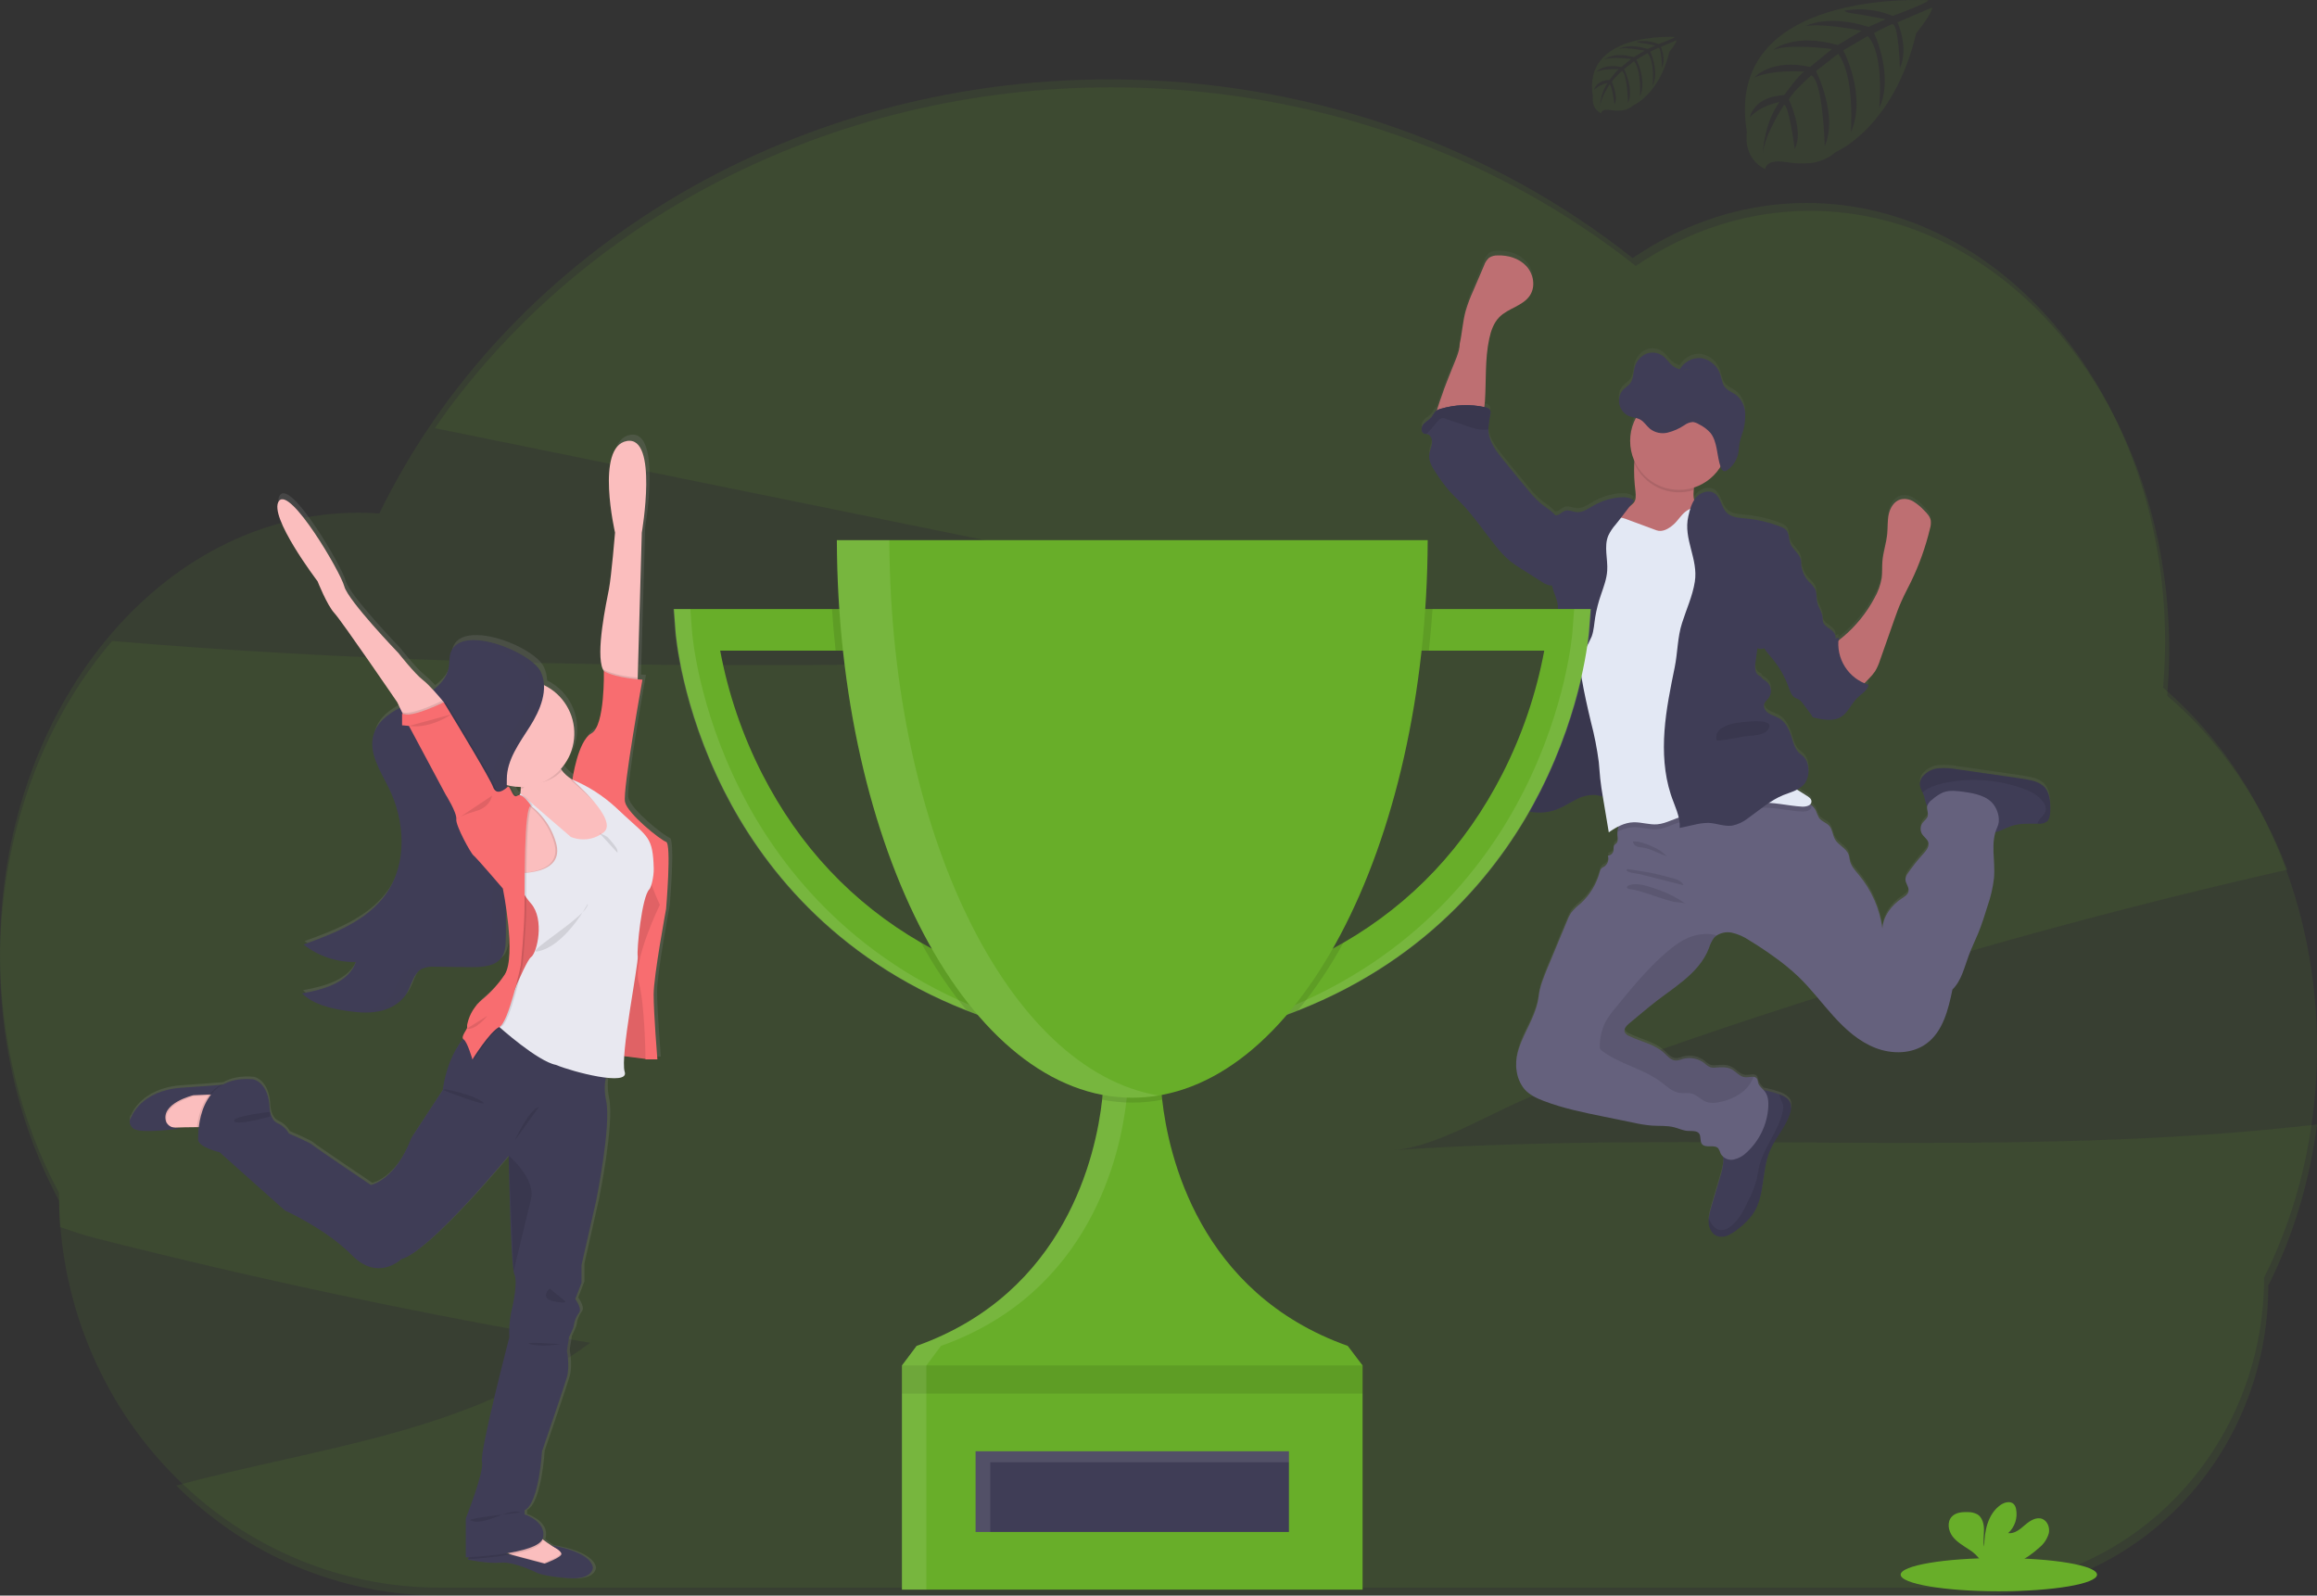 <svg width="334" height="230" viewBox="0 0 334 230" fill="none" xmlns="http://www.w3.org/2000/svg">
<rect x="0" y="0" width="334" height="230" fill="#333333" stroke="none"/>
<path opacity="0.1" d="M200.843 165.801C207.307 165.357 215.327 160.074 221.563 157.737C228.943 154.978 236.353 152.324 243.792 149.775C269.69 140.896 295.865 133.33 322.318 127.077C324.786 126.492 327.259 125.921 329.735 125.364C325.878 115.32 319.901 106.671 312.402 100.28C312.594 98.082 312.692 95.872 312.695 93.661C312.695 58.719 289.521 30.393 260.924 30.393C252.119 30.381 243.463 33.12 235.798 38.34C215.558 22.297 189.14 12.587 160.236 12.587C119.164 12.587 83.108 32.194 62.678 61.719L158.697 81.266L217.588 93.249C150.452 95.663 83.108 98.063 16.165 92.396C7.329 102.699 1.735 116.38 0.342 131.102C-1.052 145.823 1.841 160.671 8.525 173.107C8.525 174.373 8.569 175.627 8.648 176.871C10.354 177.46 12 178.031 13.477 178.405C37.191 184.441 61.056 189.493 85.074 193.56C67.375 206.71 45.821 208.571 25.405 214.14C35.291 223.973 48.717 230 63.511 230H283.794C307.646 230 326.98 209.991 326.98 185.306C330.56 178.193 332.945 170.303 334 162.083C289.863 167.218 245.176 162.759 200.843 165.801Z" fill="#68AE29"/>
<path opacity="0.1" d="M334 151.076C334.023 140.903 332.02 130.873 328.158 121.832C324.296 112.79 318.69 105.002 311.811 99.124C312.002 96.927 312.099 94.719 312.103 92.51C312.103 57.572 288.96 29.26 260.428 29.26C251.639 29.249 242.998 31.985 235.346 37.203C215.143 21.155 188.771 11.442 159.92 11.442C112.992 11.442 72.597 37.15 54.683 74.016C53.687 73.945 52.686 73.906 51.676 73.906C23.14 73.906 0 102.229 0 137.167C-0.02 149.507 2.934 161.588 8.502 171.938C8.502 203.373 33.081 228.855 63.389 228.855H283.27C307.076 228.855 326.374 208.846 326.374 184.163C331.381 174.187 334.019 162.74 334 151.076Z" fill="#68AE29"/>
<path d="M294.504 112.776C294.001 112.39 293.412 112.131 292.787 112.022C292.129 111.871 291.456 111.775 290.788 111.67L282.123 110.418C281.248 110.256 280.356 110.208 279.469 110.277C279.024 110.314 278.591 110.439 278.194 110.644C277.798 110.85 277.446 111.133 277.16 111.476C276.902 111.795 276.76 112.193 276.759 112.604C276.807 113.017 276.941 113.416 277.153 113.774C277.237 113.941 277.309 114.114 277.368 114.292C277.451 114.691 277.554 115.085 277.677 115.473C277.716 115.557 277.766 115.635 277.825 115.706C277.827 115.725 277.827 115.746 277.825 115.765C277.73 116.252 278.036 116.759 277.899 117.228C277.78 117.63 277.389 117.873 277.143 118.208C276.978 118.446 276.887 118.726 276.881 119.015C276.875 119.304 276.953 119.589 277.107 119.833C277.371 120.242 277.85 120.52 277.987 120.989C278.167 121.606 277.681 122.202 277.248 122.678C276.452 123.554 275.716 124.483 275.045 125.459C274.856 125.699 274.735 125.985 274.693 126.287C274.654 126.9 275.242 127.44 275.14 128.049C275.059 128.529 274.591 128.821 274.186 129.107C272.69 130.094 271.49 131.68 271.371 133.474C270.987 130.62 269.806 127.932 267.964 125.719C267.46 125.113 266.908 124.503 266.7 123.735C266.623 123.428 266.609 123.101 266.503 122.804C266.151 121.87 265.032 121.469 264.543 120.609C264.191 120.002 264.191 119.223 263.754 118.691C263.318 118.159 262.632 118.039 262.255 117.524C262.067 117.176 261.907 116.813 261.776 116.439C261.619 116.134 261.396 115.867 261.125 115.656C261.073 115.615 261.019 115.576 260.963 115.54C261.022 115.488 261.069 115.423 261.101 115.352C261.133 115.28 261.15 115.203 261.15 115.124C261.15 114.712 260.742 114.44 260.386 114.236C259.929 113.975 259.482 113.693 259.045 113.4C259.521 113.178 259.934 112.84 260.245 112.417C260.636 111.786 260.798 111.039 260.703 110.302C260.679 109.707 260.457 109.138 260.073 108.684C259.851 108.448 259.573 108.279 259.341 108.057C258.739 107.468 258.535 106.597 258.285 105.794C257.954 104.736 257.437 103.626 256.473 103.066C256.008 102.794 255.466 102.667 255.012 102.382C254.558 102.096 254.178 101.557 254.336 101.039C254.442 100.686 254.769 100.443 254.991 100.144C255.256 99.756 255.357 99.28 255.273 98.818C255.19 98.356 254.928 97.946 254.544 97.676C254.283 97.51 253.963 97.366 253.91 97.063C253.707 97.01 253.522 96.9 253.377 96.747C253.233 96.594 253.135 96.403 253.094 96.196C253.015 95.781 253.015 95.356 253.094 94.941C253.185 94.285 253.276 93.632 253.365 92.981C253.52 93.046 253.686 93.079 253.854 93.079C254.022 93.079 254.188 93.046 254.343 92.981C254.648 93.476 255.002 93.939 255.399 94.363C256.471 95.63 257.305 97.081 257.863 98.645C258.063 99.21 258.267 99.84 258.788 100.14C258.968 100.242 259.172 100.295 259.348 100.404C259.565 100.556 259.751 100.747 259.897 100.968C260.319 101.529 260.742 102.086 261.161 102.646L261.182 102.731C261.193 102.78 261.212 102.828 261.238 102.872C261.316 102.96 261.424 103.015 261.541 103.027C262.836 103.326 264.289 103.601 265.412 102.893C266.426 102.258 266.869 101.004 267.728 100.165C268.337 99.569 269.199 99.107 269.371 98.268C269.166 98.205 268.964 98.131 268.766 98.046C268.942 97.87 269.118 97.666 269.357 97.433C269.705 97.092 270.019 96.718 270.294 96.316C270.591 95.82 270.827 95.289 270.997 94.737C271.676 92.8 272.356 90.863 273.039 88.924C273.363 88.008 273.686 87.084 274.095 86.192C274.517 85.227 275.017 84.3 275.478 83.351C276.668 80.885 277.586 78.297 278.216 75.632C278.328 75.269 278.365 74.886 278.325 74.508C278.227 73.898 277.765 73.419 277.326 72.985C276.883 72.505 276.379 72.087 275.826 71.741C275.549 71.568 275.24 71.452 274.917 71.4C274.594 71.348 274.265 71.361 273.947 71.438C273.046 71.702 272.479 72.626 272.272 73.552C272.064 74.48 272.141 75.435 272.053 76.372C271.927 77.729 271.462 79.041 271.349 80.401C271.29 81.187 271.349 81.984 271.254 82.77C271.081 83.799 270.724 84.787 270.199 85.688C269.057 87.837 267.512 89.745 265.648 91.307C265.433 91.487 265.211 91.659 265 91.853C265 91.702 265.025 91.547 265.046 91.395C264.893 91.435 264.743 91.488 264.599 91.554C264.617 91.376 264.599 91.196 264.546 91.025C264.265 90.183 263.012 89.968 262.787 89.111C262.749 88.899 262.729 88.685 262.727 88.469C262.653 87.719 262.142 87.084 261.966 86.355C261.805 85.681 261.928 84.945 261.615 84.321C261.348 83.931 261.033 83.575 260.678 83.263C260.255 82.78 259.951 82.204 259.788 81.582C259.742 81.409 259.7 81.23 259.651 81.057C259.704 80.666 259.661 80.267 259.524 79.897C259.204 79.1 258.377 78.589 258.077 77.782C257.845 77.155 257.947 76.372 257.507 75.886C257.273 75.653 256.987 75.481 256.673 75.382C255.062 74.754 253.372 74.354 251.651 74.194C250.687 74.106 249.624 74.057 248.934 73.376C248.128 72.587 248.089 71.166 247.146 70.556C246.315 70.017 245.14 70.415 244.496 71.173C244.399 71.285 244.31 71.403 244.228 71.526C244.111 71.053 244.086 70.563 244.154 70.081C244.154 69.961 244.179 69.837 244.19 69.728C245.779 69.208 247.131 68.138 248.005 66.711C248.005 66.711 248.005 66.711 248.005 66.732L248.047 66.841C248.149 67.099 248.311 67.345 248.55 67.374C248.709 67.372 248.863 67.316 248.987 67.215C249.199 67.067 249.395 66.897 249.571 66.707C249.66 66.609 249.744 66.506 249.824 66.401C249.986 66.181 250.126 65.944 250.24 65.696C250.414 65.322 250.533 64.924 250.591 64.515C250.655 64.106 250.662 63.687 250.732 63.278C250.798 62.961 250.884 62.649 250.989 62.344C251.024 62.241 251.06 62.139 251.091 62.037C251.123 61.935 251.169 61.797 251.204 61.684C251.424 60.96 251.543 60.207 251.556 59.45C251.556 59.323 251.556 59.196 251.556 59.069C251.543 58.575 251.432 58.088 251.229 57.637C251.026 57.186 250.735 56.78 250.373 56.443C249.768 55.946 248.965 55.738 248.522 55.065C248.233 54.614 248.17 54.032 248.001 53.504C247.819 52.871 247.463 52.302 246.974 51.861C246.485 51.421 245.882 51.127 245.235 51.011C244.455 50.926 243.672 51.141 243.046 51.614L242.996 51.653C242.647 51.92 242.351 52.25 242.124 52.626C241.659 52.498 241.233 52.255 240.885 51.921C240.533 51.593 240.262 51.181 239.906 50.863C239.574 50.559 239.166 50.349 238.726 50.256C238.285 50.163 237.827 50.19 237.4 50.335C236.961 50.511 236.569 50.789 236.258 51.146C235.947 51.504 235.724 51.93 235.609 52.39C235.415 53.116 235.451 53.951 235.046 54.557C234.733 55.03 234.219 55.262 233.86 55.692C233.637 55.965 233.484 56.288 233.416 56.633C233.374 56.827 233.354 57.024 233.357 57.222C233.357 57.31 233.357 57.398 233.378 57.483C233.378 57.483 233.378 57.511 233.378 57.525C233.39 57.622 233.41 57.717 233.437 57.811C233.538 58.168 233.717 58.498 233.962 58.777C234.194 59.043 234.484 59.253 234.81 59.39C234.943 59.442 235.08 59.485 235.218 59.52L235.637 59.615L235.785 59.651C235.28 60.601 234.999 61.655 234.965 62.731C234.931 63.808 235.144 64.877 235.588 65.858C235.588 65.957 235.563 66.055 235.553 66.154C235.495 67.542 235.557 68.932 235.736 70.31C235.785 70.856 235.813 71.459 235.479 71.892C235.327 72.063 235.155 72.215 234.968 72.347C235.158 72.1 235.352 71.857 235.549 71.614C235.053 71.113 234.268 71.05 233.564 71.099C232.202 71.201 230.879 71.606 229.693 72.284C228.904 72.738 228.095 73.341 227.194 73.235C226.662 73.175 226.138 72.883 225.621 73.024C225.33 73.143 225.058 73.305 224.815 73.503C224.622 73.641 224.39 73.713 224.153 73.708C223.6 73.027 222.745 72.566 222.084 72.012C221.331 71.341 220.641 70.601 220.025 69.802C218.884 68.424 217.748 67.042 216.628 65.65C215.685 64.48 214.717 63.214 214.552 61.716C214.535 61.568 214.527 61.418 214.527 61.269C214.55 60.557 214.64 59.849 214.795 59.154C214.836 58.986 214.836 58.81 214.795 58.643C214.689 58.29 214.284 58.16 213.936 58.082C213.982 57.811 214.013 57.532 214.031 57.268C214.228 54.237 214.013 51.156 214.654 48.188C214.897 47.046 215.294 45.89 216.115 45.062C217.399 43.761 219.55 43.447 220.535 41.907C221.359 40.624 221.031 38.809 219.997 37.677C218.962 36.546 217.367 36.084 215.851 36.14C215.425 36.126 215.005 36.239 214.643 36.465C214.306 36.765 214.053 37.149 213.911 37.578L212.401 41.255C211.964 42.212 211.594 43.199 211.296 44.209C210.874 45.752 210.779 47.381 210.445 48.939C210.445 50.137 209.674 51.632 209.251 52.735C208.78 53.976 208.27 55.202 207.844 56.468C207.738 56.785 207.369 57.726 207.14 58.583C207.053 58.633 206.973 58.693 206.9 58.763C206.717 58.998 206.55 59.247 206.401 59.506C206.08 59.929 205.56 60.155 205.208 60.564C204.856 60.972 204.782 61.723 205.271 61.928C205.37 61.961 205.473 61.984 205.577 61.995C205.641 62 205.705 62.011 205.767 62.026C206.295 62.175 206.503 62.841 206.425 63.391C206.348 63.94 206.073 64.448 206.028 64.998C205.933 65.971 206.503 66.876 207.052 67.694C207.62 68.581 208.248 69.427 208.931 70.229C209.427 70.785 209.987 71.286 210.487 71.822C212.391 73.782 213.904 76.073 215.615 78.202C216.23 79.005 216.93 79.74 217.702 80.394C218.206 80.789 218.734 81.153 219.282 81.483L222.224 83.351C222.558 83.596 222.936 83.775 223.337 83.877C223.467 83.894 223.6 83.894 223.731 83.877C223.748 83.965 223.762 84.049 223.784 84.138C224.012 85.061 224.516 85.9 224.572 86.841C224.628 87.782 224.544 88.744 224.611 89.696C224.674 90.574 224.867 91.459 224.917 92.322C225.015 93.986 224.607 95.628 224.213 97.257C223.618 99.639 223.259 102.072 222.101 104.232C221.777 104.828 221.397 105.434 221.397 106.115C221.397 106.196 221.397 106.28 221.418 106.361L220.89 106.661C220.736 106.749 220.581 106.837 220.44 106.929C219.771 107.366 219.057 107.849 218.782 108.603C218.561 109.213 218.663 109.911 218.395 110.503C218.382 110.53 218.368 110.555 218.353 110.58C218.071 111.13 217.512 111.539 217.385 112.142C217.29 112.604 217.473 113.094 217.385 113.552C217.385 113.552 217.385 113.552 217.385 113.57C217.305 113.8 217.241 114.035 217.195 114.274C217.191 114.353 217.198 114.431 217.216 114.507C217.283 114.774 217.431 115.014 217.638 115.194C217.765 115.316 217.903 115.426 218.05 115.522C218.2 115.621 218.355 115.713 218.515 115.797L218.606 115.847C218.74 115.917 218.874 115.984 219.011 116.047L219.103 116.086C219.261 116.157 219.423 116.22 219.585 116.277L219.697 116.312C219.824 116.354 219.954 116.393 220.085 116.425L220.172 116.453L220.253 116.47L220.605 116.544L220.736 116.569C220.89 116.595 221.049 116.616 221.211 116.633H221.352C221.471 116.633 221.587 116.65 221.703 116.654H221.869C221.992 116.654 222.112 116.654 222.221 116.654H222.348C222.513 116.654 222.678 116.629 222.844 116.608H222.897C223.044 116.587 223.192 116.562 223.34 116.53L223.453 116.506C223.59 116.474 223.727 116.442 223.864 116.4L223.938 116.379C224.104 116.329 224.269 116.277 224.431 116.213C224.991 115.983 225.535 115.713 226.057 115.406C226.409 115.212 226.761 115.015 227.113 114.835C227.374 114.703 227.642 114.586 227.915 114.482C228.581 114.198 229.305 114.077 230.027 114.13C230.383 114.179 230.736 114.25 231.083 114.345C231.083 114.384 231.083 114.423 231.083 114.461C231.369 116.153 231.652 117.845 231.931 119.537C232.392 119.205 232.879 118.911 233.388 118.659C233.293 118.915 233.23 119.181 233.202 119.452C233.181 119.662 233.181 119.874 233.202 120.083C233.233 120.418 233.304 120.788 233.103 121.053C232.98 121.215 232.751 121.306 232.684 121.49C232.635 121.677 232.623 121.872 232.649 122.064C232.635 122.283 232.542 122.49 232.388 122.647C232.235 122.803 232.03 122.899 231.811 122.917C231.912 123.201 231.915 123.51 231.818 123.796C231.722 124.081 231.532 124.325 231.28 124.489C231.133 124.56 230.995 124.65 230.872 124.757C230.751 124.913 230.67 125.096 230.636 125.289C230.171 127.035 229.214 128.61 227.88 129.826C227.38 130.22 226.923 130.666 226.518 131.158C226.268 131.539 226.061 131.947 225.902 132.374C224.964 134.672 224.011 136.972 223.044 139.272C222.509 140.559 221.989 141.867 221.82 143.252C221.397 147.052 218.019 150.273 218.652 154.045C218.78 154.987 219.159 155.877 219.75 156.621C220.454 157.471 221.51 157.957 222.566 158.352C225.279 159.409 228.141 159.988 230.991 160.569L235.468 161.489C236.347 161.691 237.238 161.833 238.136 161.912C239.216 161.986 240.325 161.884 241.377 162.159C242.029 162.328 242.651 162.642 243.324 162.677C243.901 162.709 244.612 162.585 244.953 163.058C245.295 163.53 245.031 164.154 245.354 164.573C245.875 165.24 247.146 164.573 247.713 165.201C247.867 165.442 247.986 165.704 248.064 165.98C248.151 166.15 248.27 166.301 248.416 166.424C248.451 166.623 248.465 166.825 248.459 167.027C248.385 167.845 248.215 168.652 247.952 169.43C247.53 170.862 247.108 172.294 246.688 173.727C246.528 174.233 246.41 174.752 246.336 175.278C246.31 175.534 246.31 175.791 246.336 176.047C246.41 176.826 246.857 177.629 247.6 177.883C248.176 178.035 248.789 177.96 249.31 177.671C249.814 177.408 250.286 177.089 250.718 176.72C251.497 176.129 252.182 175.423 252.749 174.626C254.509 171.989 253.939 168.422 255.174 165.507C255.994 163.562 257.592 161.983 258.123 159.931C258.248 159.541 258.262 159.124 258.165 158.726C257.944 158.021 257.194 157.619 256.494 157.365H256.462C255.887 157.16 255.299 156.992 254.702 156.861C254.554 156.829 254.403 156.805 254.252 156.78C253.917 156.507 253.65 156.159 253.474 155.765C253.446 155.555 253.391 155.35 253.309 155.155C253.253 155.071 253.177 155.002 253.089 154.953C253.001 154.904 252.903 154.876 252.802 154.873C252.45 154.838 251.978 154.965 251.595 154.937C250.81 154.88 250.289 154.108 249.585 153.752C248.881 153.396 248.117 153.484 247.368 153.537C247.099 153.574 246.827 153.557 246.565 153.488C246.253 153.344 245.967 153.147 245.72 152.906C245.287 152.569 244.782 152.337 244.244 152.228C243.705 152.12 243.15 152.139 242.62 152.282C242.283 152.419 241.926 152.5 241.564 152.522C240.878 152.483 240.392 151.87 239.885 151.405C238.499 150.132 236.524 149.797 234.842 148.962C234.584 148.866 234.37 148.681 234.236 148.44C234.043 147.961 234.479 147.482 234.873 147.154L237.766 144.746C240.934 142.11 244.893 140.125 246.365 136.259C246.518 135.74 246.756 135.251 247.068 134.81C247.182 134.675 247.314 134.557 247.459 134.457C248.099 134.042 248.875 133.891 249.624 134.034C250.536 134.239 251.401 134.617 252.172 135.148C253.432 135.912 254.658 136.734 255.85 137.616C257.03 138.461 258.153 139.384 259.211 140.379C261.058 142.142 262.596 144.232 264.318 146.132C266.039 148.031 268.006 149.804 270.396 150.714C272.785 151.623 275.675 151.584 277.727 150.058C280.095 148.296 280.856 145.145 281.454 142.254C282.774 140.978 283.171 139.036 283.815 137.32C284.22 136.23 284.738 135.205 285.174 134.119C285.695 132.843 286.103 131.525 286.511 130.21C286.974 128.89 287.288 127.522 287.448 126.132C287.617 123.936 287.029 121.599 287.645 119.537C288.458 119.357 289.197 118.899 289.996 118.631C291.185 118.24 292.459 118.303 293.719 118.31H293.8C294.234 118.357 294.671 118.253 295.039 118.018C295.461 117.665 295.528 117.063 295.549 116.516C295.599 115.166 295.514 113.651 294.504 112.776ZM243.51 52.651C243.219 52.723 242.918 52.744 242.62 52.714L243.51 52.651Z" fill="url(#paint0_linear)"/>
<path d="M244.897 74.948C244.471 75.311 243.971 75.576 243.433 75.727L240.938 76.623C239.583 77.109 238.168 77.599 236.739 77.423C235.94 77.324 232.515 76.82 231.998 76.196C231.21 75.23 233.972 73.81 234.916 72.996C235.129 72.842 235.328 72.667 235.507 72.474C235.859 72.044 235.813 71.441 235.764 70.898C235.585 69.523 235.524 68.135 235.581 66.75C235.608 66.419 235.655 66.091 235.722 65.766C236.074 64.145 237.58 64.737 238.77 65.167C240.201 65.633 241.586 66.234 242.905 66.961C243.307 67.168 243.656 67.465 243.926 67.828C244.446 68.618 244.239 69.654 244.154 70.648C244.08 71.42 244.084 72.16 244.566 72.721C244.809 72.935 245.031 73.171 245.231 73.426C245.344 73.682 245.372 73.968 245.312 74.242C245.252 74.515 245.107 74.763 244.897 74.948Z" fill="#BE6F72"/>
<path d="M210.427 49.544C210.779 47.983 210.856 46.372 211.279 44.825C211.577 43.819 211.946 42.835 212.384 41.882L213.936 38.255C214.078 37.826 214.331 37.443 214.668 37.144C215.03 36.92 215.45 36.807 215.875 36.82C217.392 36.764 218.986 37.236 220.021 38.353C221.056 39.471 221.383 41.279 220.56 42.558C219.574 44.099 217.424 44.409 216.139 45.706C215.319 46.534 214.921 47.687 214.679 48.825C214.038 51.786 214.253 54.856 214.056 57.881C213.992 58.822 213.809 59.897 213 60.383C212.511 60.623 211.966 60.729 211.423 60.69L209.114 60.729C208.727 60.729 207.323 60.972 207.066 60.679C206.615 60.168 207.643 57.623 207.83 57.056C208.245 55.797 208.755 54.571 209.237 53.334C209.656 52.23 210.427 50.739 210.427 49.544Z" fill="#BE6F72"/>
<path d="M258.099 160.279C257.567 162.316 255.969 163.903 255.149 165.845C253.914 168.753 254.47 172.309 252.724 174.939C252.158 175.737 251.473 176.445 250.694 177.036C250.261 177.404 249.789 177.722 249.286 177.984C248.764 178.272 248.151 178.348 247.575 178.196C246.833 177.942 246.386 177.138 246.312 176.363C246.285 176.109 246.285 175.852 246.312 175.598C246.386 175.073 246.503 174.556 246.664 174.051C247.086 172.624 247.507 171.195 247.927 169.764C248.19 168.988 248.36 168.184 248.434 167.368C248.48 166.479 247.917 165.323 248.156 164.495C248.265 164.121 248.673 163.79 248.86 163.476C249.125 163.025 249.328 162.54 249.465 162.035C249.754 161.051 249.951 160.001 250.556 159.172C250.951 158.681 251.413 158.248 251.929 157.886C252.309 157.552 252.755 157.301 253.238 157.149C253.707 157.067 254.187 157.089 254.646 157.216C255.243 157.344 255.831 157.511 256.406 157.717H256.437C257.141 157.97 257.887 158.362 258.109 159.074C258.217 159.469 258.213 159.886 258.099 160.279Z" fill="#3F3D56"/>
<path d="M295.546 116.946C295.525 117.492 295.458 118.102 295.036 118.444C294.668 118.679 294.231 118.783 293.797 118.736H293.702C292.445 118.736 291.168 118.666 289.978 119.057C289.074 119.357 288.243 119.907 287.3 120.016C286.001 120.164 284.78 119.452 283.629 118.831C282.545 118.247 281.433 117.717 280.296 117.245C279.55 116.939 278.026 116.741 277.667 115.923C277.544 115.537 277.441 115.144 277.357 114.746C277.298 114.569 277.226 114.395 277.143 114.228C276.931 113.871 276.797 113.474 276.748 113.061C276.75 112.651 276.891 112.253 277.15 111.933C277.437 111.593 277.788 111.313 278.184 111.109C278.579 110.905 279.011 110.782 279.455 110.746C280.342 110.677 281.234 110.724 282.109 110.887L290.774 112.134C291.442 112.23 292.115 112.325 292.773 112.487C293.398 112.595 293.987 112.854 294.49 113.241C295.514 114.101 295.599 115.613 295.546 116.946Z" fill="#3F3D56"/>
<path d="M287.93 119.201C286.874 121.432 287.634 124.072 287.444 126.54C287.285 127.926 286.971 129.291 286.508 130.607C286.1 131.919 285.691 133.233 285.171 134.506C284.734 135.563 284.217 136.621 283.812 137.699C283.168 139.419 282.756 141.354 281.45 142.634C280.852 145.517 280.092 148.668 277.723 150.417C275.664 151.939 272.796 151.992 270.392 151.072C267.988 150.152 266.035 148.39 264.314 146.49C262.593 144.59 261.055 142.521 259.207 140.752C258.148 139.756 257.023 138.834 255.839 137.992C254.647 137.125 253.421 136.309 252.161 135.546C251.39 135.017 250.525 134.64 249.613 134.435C248.864 134.291 248.089 134.443 247.449 134.858C247.303 134.958 247.172 135.076 247.058 135.211C246.745 135.65 246.507 136.138 246.354 136.656C244.876 140.512 240.909 142.493 237.742 145.122L234.849 147.523C234.455 147.851 234.018 148.33 234.212 148.806C234.345 149.047 234.56 149.232 234.817 149.328C236.499 150.159 238.474 150.494 239.861 151.763C240.367 152.228 240.853 152.842 241.539 152.877C241.902 152.856 242.258 152.776 242.595 152.641C243.125 152.497 243.68 152.479 244.218 152.586C244.756 152.694 245.262 152.925 245.696 153.261C245.942 153.502 246.228 153.699 246.541 153.843C246.802 153.912 247.075 153.929 247.343 153.892C248.093 153.839 248.888 153.772 249.56 154.107C250.233 154.442 250.785 155.232 251.57 155.288C251.954 155.316 252.411 155.189 252.777 155.224C252.878 155.228 252.976 155.255 253.065 155.304C253.153 155.353 253.228 155.422 253.284 155.506C253.366 155.7 253.422 155.904 253.449 156.113C253.594 156.61 254.079 156.913 254.396 157.322C254.882 157.949 254.952 158.802 254.903 159.595C254.744 162.075 253.64 164.399 251.82 166.088C251.303 166.617 250.644 166.984 249.923 167.145C249.562 167.221 249.186 167.181 248.849 167.031C248.511 166.881 248.23 166.629 248.043 166.31C247.965 166.036 247.846 165.774 247.691 165.535C247.125 164.911 245.854 165.573 245.333 164.907C245.01 164.491 245.242 163.825 244.932 163.395C244.622 162.965 243.876 163.042 243.303 163.018C242.63 162.983 242.007 162.665 241.356 162.5C240.301 162.225 239.195 162.327 238.115 162.253C237.217 162.174 236.326 162.032 235.447 161.83L230.97 160.914C228.12 160.332 225.258 159.743 222.545 158.703C221.506 158.309 220.461 157.822 219.729 156.976C219.139 156.233 218.76 155.344 218.631 154.403C217.994 150.642 221.373 147.428 221.799 143.638C221.95 142.257 222.502 140.953 223.023 139.67C223.978 137.376 224.931 135.081 225.881 132.786C226.035 132.358 226.236 131.949 226.479 131.566C226.884 131.075 227.341 130.63 227.841 130.237C229.175 129.025 230.132 127.454 230.597 125.711C230.632 125.518 230.713 125.335 230.833 125.179C230.958 125.075 231.095 124.986 231.241 124.915C231.493 124.751 231.682 124.507 231.778 124.223C231.875 123.938 231.873 123.63 231.773 123.346C231.991 123.328 232.196 123.232 232.35 123.076C232.503 122.919 232.596 122.712 232.61 122.493C232.585 122.302 232.597 122.108 232.646 121.922C232.73 121.739 232.941 121.647 233.064 121.485C233.265 121.221 233.195 120.851 233.163 120.519C233.142 120.31 233.142 120.098 233.163 119.888C233.24 119.142 233.573 118.446 234.106 117.918C234.947 117.09 236.144 117.305 237.305 117.107C238.464 116.857 239.595 116.495 240.684 116.025C243.738 114.82 246.953 114.075 250.225 113.815C253.514 113.556 256.817 114.083 259.862 115.352C260.305 115.532 260.723 115.769 261.104 116.057C261.375 116.266 261.597 116.532 261.755 116.836C261.885 117.209 262.045 117.571 262.234 117.918C262.611 118.433 263.322 118.598 263.733 119.085C264.145 119.571 264.18 120.392 264.522 120.995C265.011 121.855 266.144 122.254 266.482 123.188C266.588 123.484 266.602 123.808 266.679 124.115C266.869 124.883 267.439 125.489 267.943 126.096C269.788 128.306 270.969 130.995 271.35 133.85C271.462 132.063 272.662 130.48 274.165 129.493C274.57 129.229 275.038 128.937 275.119 128.457C275.221 127.851 274.633 127.312 274.672 126.695C274.715 126.394 274.836 126.109 275.024 125.87C275.695 124.896 276.431 123.97 277.227 123.096C277.66 122.62 278.146 122.039 277.966 121.411C277.829 120.942 277.35 120.667 277.086 120.259C276.932 120.015 276.853 119.731 276.86 119.443C276.866 119.154 276.957 118.874 277.122 118.637C277.368 118.302 277.759 118.059 277.878 117.661C278.015 117.192 277.709 116.684 277.804 116.201C277.933 115.815 278.188 115.483 278.529 115.26C278.996 114.835 279.527 114.485 280.103 114.224C281.032 113.872 282.066 114.002 283.052 114.139C284.699 114.369 286.547 114.721 287.476 116.103C288.071 116.966 288.373 118.278 287.93 119.201Z" fill="#65617D"/>
<path opacity="0.1" d="M295.546 116.946C295.525 117.492 295.458 118.102 295.036 118.444C294.668 118.679 294.231 118.783 293.797 118.736H293.702C293.846 118.003 294.737 117.584 294.891 116.84C294.918 116.611 294.897 116.38 294.831 116.16C294.764 115.94 294.653 115.736 294.504 115.56C293.751 114.542 292.54 113.978 291.337 113.565C287.936 112.398 284.293 112.125 280.757 112.772C279.796 112.929 278.86 113.217 277.977 113.629C277.684 113.812 277.402 114.012 277.132 114.228C276.921 113.871 276.787 113.474 276.738 113.061C276.739 112.651 276.881 112.253 277.139 111.933C277.426 111.593 277.778 111.313 278.173 111.109C278.569 110.905 279.001 110.782 279.444 110.746C280.331 110.677 281.223 110.724 282.098 110.887L290.763 112.134C291.432 112.23 292.104 112.325 292.762 112.487C293.387 112.595 293.976 112.854 294.48 113.241C295.514 114.101 295.599 115.613 295.546 116.946Z" fill="black"/>
<path opacity="0.1" d="M258.099 160.28C257.567 162.317 255.969 163.903 255.149 165.845C253.914 168.753 254.47 172.31 252.724 174.939C252.158 175.738 251.473 176.445 250.694 177.036C250.261 177.404 249.789 177.723 249.286 177.985C248.764 178.273 248.151 178.349 247.575 178.196C246.833 177.942 246.386 177.139 246.312 176.363C246.285 176.109 246.285 175.853 246.312 175.598L246.333 175.655C246.639 176.395 247.139 177.17 247.927 177.301C248.223 177.322 248.52 177.282 248.8 177.183C249.08 177.084 249.336 176.929 249.553 176.726C250.715 175.792 251.39 174.4 252.034 173.057C252.539 172.088 252.937 171.069 253.224 170.015C253.365 169.416 253.432 168.802 253.576 168.203C254.245 165.292 256.522 162.916 257.025 159.966C257.066 159.763 257.076 159.555 257.053 159.349C256.987 159.081 256.885 158.822 256.751 158.581C256.628 158.308 256.539 158.021 256.483 157.728C257.187 157.981 257.933 158.373 258.155 159.085C258.246 159.481 258.226 159.894 258.099 160.28Z" fill="black"/>
<path opacity="0.1" d="M252.784 155.225C252.458 156.078 251.91 156.828 251.197 157.397C250.195 158.161 249.022 158.669 247.779 158.877C247.201 159.025 246.594 159.017 246.02 158.856C245.238 158.584 244.675 157.851 243.876 157.64C243.306 157.485 242.694 157.622 242.117 157.538C241.078 157.393 240.272 156.6 239.435 155.966C236.869 154.034 233.501 153.41 230.935 151.478C230.821 151.408 230.726 151.31 230.661 151.193C230.611 151.066 230.593 150.93 230.608 150.795C230.617 149.623 230.88 148.467 231.379 147.407C231.787 146.668 232.273 145.974 232.829 145.338C235.127 142.518 237.436 139.677 240.188 137.298C241.342 136.301 242.602 135.37 244.059 134.919C244.869 134.669 246.467 134.433 247.452 134.856C247.307 134.955 247.175 135.073 247.061 135.208C246.748 135.647 246.51 136.136 246.358 136.653C244.876 140.513 240.909 142.494 237.742 145.123L234.849 147.524C234.455 147.851 234.018 148.331 234.212 148.807C234.345 149.047 234.56 149.232 234.817 149.328C236.499 150.16 238.474 150.495 239.861 151.764C240.367 152.229 240.853 152.843 241.539 152.878C241.902 152.857 242.258 152.777 242.595 152.642C243.125 152.498 243.68 152.48 244.218 152.587C244.756 152.695 245.262 152.926 245.696 153.262C245.942 153.503 246.228 153.699 246.541 153.844C246.802 153.913 247.075 153.93 247.343 153.893C248.093 153.84 248.888 153.773 249.56 154.108C250.233 154.443 250.785 155.232 251.57 155.289C251.961 155.317 252.418 155.183 252.784 155.225Z" fill="black"/>
<path d="M220.415 107.386C219.747 107.816 219.036 108.303 218.761 109.05C218.536 109.66 218.642 110.358 218.371 110.95C218.1 111.542 217.491 111.955 217.357 112.589C217.262 113.051 217.448 113.537 217.357 113.999C217.277 114.239 217.213 114.484 217.163 114.732C217.128 115.257 217.579 115.684 218.019 115.976C218.955 116.587 220.022 116.968 221.132 117.091C222.243 117.213 223.367 117.073 224.414 116.681C225.353 116.329 226.201 115.754 227.102 115.303C227.981 114.796 228.986 114.552 229.999 114.598C230.58 114.662 231.136 114.873 231.716 114.951C232.003 115.007 232.3 114.993 232.58 114.91C232.86 114.826 233.116 114.676 233.325 114.471C233.504 114.223 233.625 113.938 233.677 113.636C234.166 111.701 233.944 109.649 233.48 107.704C233.015 105.758 232.311 103.886 231.815 101.951C231.463 100.517 231.192 99.047 230.604 97.69C230.017 96.333 229.028 95.071 227.644 94.553C227.535 94.499 227.412 94.483 227.292 94.507C227.204 94.544 227.125 94.602 227.064 94.676C225.97 95.837 225.145 97.226 224.649 98.744C224.097 100.432 223.945 102.223 223.439 103.918C223.22 104.623 222.939 105.568 222.383 106.107C221.827 106.646 221.045 106.981 220.415 107.386Z" fill="#3F3D56"/>
<path opacity="0.1" d="M233.687 113.625C233.628 113.928 233.502 114.213 233.318 114.461C233.109 114.666 232.853 114.817 232.573 114.9C232.292 114.983 231.996 114.995 231.709 114.936C231.132 114.866 230.576 114.651 229.995 114.584C228.982 114.537 227.977 114.782 227.099 115.289C226.198 115.74 225.339 116.301 224.406 116.664C223.042 117.182 221.552 117.267 220.137 116.907C219.386 116.718 218.672 116.403 218.026 115.976C217.582 115.687 217.135 115.271 217.17 114.732C217.22 114.485 217.284 114.241 217.364 114.002C217.455 113.541 217.272 113.054 217.364 112.592C217.498 111.958 218.11 111.535 218.378 110.95C218.645 110.365 218.543 109.663 218.765 109.054C219.039 108.303 219.754 107.82 220.422 107.386C221.091 106.953 221.886 106.621 222.421 106.096C222.491 106.014 222.553 105.927 222.608 105.835C222.994 105.24 223.277 104.583 223.446 103.893C223.963 102.194 224.104 100.407 224.653 98.715C225.151 97.199 225.976 95.811 227.071 94.651C227.129 94.576 227.207 94.517 227.296 94.482C227.415 94.458 227.538 94.473 227.648 94.524C229.028 95.046 230.016 96.308 230.608 97.665C231.199 99.022 231.449 100.485 231.818 101.923C232.311 103.858 233.019 105.737 233.483 107.679C233.948 109.621 234.177 111.687 233.687 113.625Z" fill="black"/>
<path opacity="0.1" d="M244.154 70.637C242.499 71.163 240.709 71.059 239.126 70.343C237.543 69.627 236.281 68.351 235.581 66.759C235.608 66.429 235.655 66.101 235.722 65.776C236.074 64.154 237.58 64.747 238.77 65.177C240.201 65.643 241.586 66.243 242.905 66.971C243.307 67.178 243.656 67.475 243.926 67.838C244.446 68.617 244.239 69.653 244.154 70.637Z" fill="black"/>
<path d="M242.029 70.616C245.916 70.616 249.068 67.46 249.068 63.566C249.068 59.673 245.916 56.517 242.029 56.517C238.141 56.517 234.99 59.673 234.99 63.566C234.99 67.46 238.141 70.616 242.029 70.616Z" fill="#BE6F72"/>
<path opacity="0.1" d="M261.129 116.248C261.129 116.833 260.337 117.02 259.749 116.988C257.638 116.865 255.572 116.283 253.481 116.459C250.838 116.699 248.409 118.162 245.759 118.296C244.739 118.349 243.7 118.197 242.694 118.384C241.392 118.627 240.23 119.42 238.903 119.533C237.752 119.632 236.616 119.198 235.465 119.244C234.66 119.292 233.876 119.516 233.167 119.9C233.244 119.153 233.577 118.457 234.11 117.929C234.951 117.101 236.148 117.316 237.309 117.119C238.467 116.868 239.599 116.506 240.688 116.036C243.741 114.831 246.957 114.087 250.229 113.826C253.515 113.565 256.817 114.088 259.862 115.353C260.305 115.532 260.723 115.769 261.104 116.058C261.123 116.119 261.132 116.184 261.129 116.248Z" fill="black"/>
<path d="M238.773 76.438L235.922 75.381L234.719 74.937C234.228 74.731 233.712 74.593 233.184 74.528C231.804 74.422 230.506 75.342 229.77 76.516C229.035 77.689 228.757 79.089 228.521 80.453C228.197 82.319 227.922 84.192 227.697 86.071C227.455 87.769 227.331 89.482 227.328 91.197C227.409 95.56 228.331 99.864 229.344 104.111C229.841 105.994 230.216 107.908 230.467 109.839C230.552 110.636 230.59 111.436 230.675 112.236C230.766 113.135 230.914 114.023 231.062 114.915L231.91 119.98C232.966 119.229 234.166 118.57 235.465 118.531C236.616 118.489 237.756 118.919 238.903 118.82C240.223 118.711 241.392 117.918 242.694 117.675C243.7 117.488 244.739 117.636 245.763 117.587C248.409 117.453 250.841 115.986 253.481 115.75C255.575 115.56 257.655 116.152 259.753 116.275C260.337 116.311 261.129 116.124 261.129 115.535C261.129 115.126 260.721 114.855 260.365 114.65C258.69 113.64 257.095 112.5 255.596 111.242C254.21 110.142 252.802 109.014 251.848 107.527C249.55 103.949 250.338 99.11 248.378 95.335C246.783 92.268 248.378 88.25 248.378 84.792C248.378 83.068 248.378 81.323 247.973 79.649C247.72 78.713 247.405 77.794 247.03 76.9L245.661 73.428C245.632 73.326 245.576 73.235 245.499 73.164C245.407 73.1 245.297 73.067 245.186 73.068C244.363 73.019 243.552 73.279 242.912 73.798C242.268 74.323 241.856 75.078 241.223 75.624C240.529 76.227 239.635 76.755 238.773 76.438Z" fill="#E3E8F4"/>
<path d="M243.373 74.436C243.598 73.471 243.841 72.466 244.485 71.712C245.129 70.957 246.305 70.559 247.135 71.098C248.079 71.712 248.117 73.129 248.923 73.918C249.627 74.595 250.683 74.648 251.64 74.736C253.362 74.893 255.052 75.291 256.663 75.92C256.977 76.018 257.263 76.189 257.497 76.421C257.937 76.921 257.849 77.69 258.067 78.314C258.366 79.117 259.193 79.628 259.513 80.428C259.865 81.317 259.513 82.311 259.218 83.224C258.686 84.863 258.352 86.565 257.835 88.211C257.317 89.857 256.582 91.479 255.371 92.719C254.836 93.269 254.041 93.777 253.337 93.449L253.066 95.405C252.987 95.819 252.987 96.243 253.066 96.657C253.107 96.864 253.205 97.055 253.349 97.208C253.494 97.361 253.679 97.471 253.882 97.524C253.935 97.827 254.255 97.971 254.516 98.137C254.708 98.269 254.872 98.437 254.999 98.633C255.126 98.829 255.212 99.048 255.254 99.277C255.295 99.507 255.291 99.742 255.241 99.97C255.191 100.198 255.097 100.414 254.963 100.604C254.741 100.904 254.414 101.14 254.308 101.496C254.15 102.011 254.526 102.554 254.984 102.836C255.441 103.118 255.98 103.248 256.444 103.519C257.409 104.076 257.926 105.173 258.257 106.237C258.503 107.041 258.707 107.911 259.313 108.496C259.545 108.718 259.823 108.888 260.045 109.12C260.429 109.574 260.65 110.144 260.675 110.738C260.771 111.475 260.61 112.222 260.217 112.853C259.513 113.861 258.201 114.161 257.05 114.615C255.181 115.384 253.643 116.759 251.996 117.929C251.325 118.47 250.535 118.842 249.691 119.014C248.55 119.166 247.428 118.662 246.28 118.616C245.594 118.623 244.911 118.712 244.246 118.884L242.134 119.342C242.247 117.703 241.346 116.061 240.843 114.499C239.892 111.559 239.716 108.415 239.942 105.335C240.167 102.254 240.793 99.216 241.413 96.191C241.846 94.076 241.803 91.867 242.469 89.811C243.092 87.834 243.982 85.934 244.309 83.876C244.844 80.545 242.62 77.722 243.373 74.436Z" fill="#3F3D56"/>
<path d="M259.383 80.955C259.577 81.313 259.714 81.699 259.788 82.1C259.951 82.721 260.256 83.296 260.678 83.778C261.032 84.091 261.347 84.446 261.615 84.835C261.938 85.449 261.815 86.196 261.966 86.866C262.142 87.595 262.653 88.23 262.727 88.981C262.729 89.196 262.749 89.41 262.787 89.622C263.015 90.475 264.268 90.68 264.546 91.532C264.733 92.086 264.413 92.689 264.472 93.27C264.516 93.45 264.527 93.636 264.504 93.82C264.424 94.028 264.285 94.207 264.103 94.335C262.938 95.449 262.132 96.886 261.787 98.462C261.448 100.03 261.27 101.628 261.256 103.231L259.879 101.409C259.734 101.188 259.547 100.996 259.33 100.845C259.154 100.739 258.95 100.686 258.771 100.581C258.25 100.285 258.046 99.657 257.845 99.093C257.288 97.532 256.453 96.085 255.382 94.821C254.822 94.162 254.171 93.499 254.048 92.643C254.011 92.249 254.032 91.853 254.111 91.466C254.463 89.157 254.84 86.792 255.962 84.744C256.487 83.785 257.166 82.918 257.669 81.945C258.007 81.3 258.482 79.622 259.383 80.955Z" fill="#3F3D56"/>
<path d="M224.663 83.171C224.67 83.468 224.594 83.76 224.445 84.017C224.311 84.173 224.135 84.289 223.939 84.351C223.743 84.413 223.533 84.419 223.333 84.369C222.932 84.269 222.555 84.091 222.221 83.848C221.24 83.227 220.259 82.606 219.279 81.983C218.731 81.653 218.203 81.29 217.698 80.897C216.926 80.245 216.227 79.511 215.611 78.709C213.901 76.594 212.387 74.299 210.483 72.364C209.966 71.835 209.427 71.328 208.928 70.774C208.245 69.974 207.617 69.129 207.048 68.243C206.499 67.429 205.929 66.527 206.024 65.554C206.08 65.004 206.344 64.497 206.422 63.95C206.499 63.404 206.292 62.738 205.764 62.59C205.701 62.574 205.638 62.563 205.574 62.558C205.469 62.547 205.367 62.524 205.267 62.491C204.778 62.286 204.852 61.529 205.204 61.13C205.556 60.732 206.077 60.51 206.397 60.073C206.546 59.814 206.713 59.565 206.897 59.329C207.133 59.127 207.414 58.985 207.717 58.917C209.747 58.318 211.895 58.236 213.964 58.681C214.316 58.758 214.717 58.899 214.823 59.241C214.865 59.408 214.865 59.582 214.823 59.749C214.668 60.444 214.578 61.152 214.555 61.864C214.555 62.012 214.563 62.16 214.58 62.308C214.745 63.802 215.713 65.068 216.657 66.234C217.776 67.623 218.913 69.001 220.053 70.376C220.67 71.172 221.359 71.91 222.112 72.579C222.816 73.164 223.727 73.636 224.276 74.387C224.723 74.993 224.579 75.822 224.628 76.551C224.792 78.754 224.804 80.966 224.663 83.171Z" fill="#3F3D56"/>
<path d="M269.361 97.877C269.709 97.538 270.022 97.167 270.297 96.767C270.593 96.271 270.829 95.742 271.001 95.191L273.042 89.393C273.366 88.476 273.69 87.556 274.098 86.665C274.521 85.702 275.02 84.775 275.481 83.845C276.667 81.396 277.584 78.825 278.216 76.178C278.327 75.815 278.364 75.432 278.325 75.054C278.227 74.444 277.766 73.968 277.326 73.535C276.883 73.056 276.379 72.639 275.826 72.294C275.549 72.121 275.24 72.005 274.917 71.953C274.594 71.901 274.265 71.914 273.947 71.991C273.046 72.255 272.479 73.179 272.272 74.106C272.064 75.033 272.141 75.981 272.053 76.925C271.927 78.279 271.462 79.587 271.35 80.944C271.29 81.73 271.349 82.523 271.254 83.305C271.081 84.333 270.724 85.321 270.199 86.22C269.055 88.364 267.51 90.267 265.648 91.825C265.138 92.202 264.679 92.644 264.282 93.14C263.951 93.635 263.727 94.195 263.624 94.782C263.39 95.677 263.492 96.626 263.909 97.45C264.483 98.43 265.585 98.86 266.637 99.079C268.059 99.375 268.386 98.888 269.361 97.877Z" fill="#BE6F72"/>
<path d="M242.071 53.351C242.374 52.781 242.838 52.313 243.405 52.005C243.972 51.697 244.617 51.563 245.259 51.62C245.907 51.735 246.509 52.029 246.998 52.469C247.486 52.909 247.843 53.477 248.026 54.109C248.191 54.634 248.258 55.216 248.547 55.667C248.983 56.347 249.793 56.544 250.398 57.038C250.759 57.374 251.05 57.779 251.253 58.23C251.456 58.68 251.568 59.166 251.58 59.66C251.614 60.669 251.455 61.675 251.112 62.625C250.967 63.03 250.849 63.444 250.76 63.865C250.69 64.274 250.683 64.69 250.62 65.099C250.542 65.629 250.359 66.138 250.081 66.597C249.804 67.055 249.438 67.453 249.004 67.767C248.881 67.868 248.727 67.924 248.568 67.926C248.293 67.894 248.124 67.574 248.022 67.285C247.463 65.667 247.596 63.689 246.565 62.399C246.096 61.879 245.529 61.456 244.897 61.155C244.639 60.988 244.349 60.879 244.045 60.834C243.599 60.858 243.17 61.015 242.813 61.285C242.071 61.784 241.246 62.149 240.378 62.364C239.945 62.467 239.494 62.471 239.058 62.377C238.623 62.284 238.214 62.093 237.862 61.821C237.376 61.419 237.02 60.817 236.482 60.503C235.943 60.189 235.38 60.207 234.849 59.992C234.51 59.847 234.209 59.628 233.968 59.349C233.727 59.071 233.552 58.74 233.458 58.384C233.364 58.028 233.352 57.655 233.423 57.293C233.495 56.932 233.648 56.591 233.87 56.298C234.222 55.875 234.743 55.635 235.056 55.166C235.461 54.56 235.426 53.728 235.62 53.002C235.734 52.543 235.956 52.117 236.268 51.761C236.58 51.405 236.971 51.128 237.411 50.954C237.837 50.809 238.295 50.781 238.736 50.874C239.176 50.966 239.584 51.175 239.917 51.479C240.269 51.797 240.55 52.206 240.895 52.537C241.236 52.863 241.653 53.099 242.108 53.222C242.563 53.345 243.041 53.352 243.5 53.242" fill="#3F3D56"/>
<path opacity="0.1" d="M247.857 105.232C247.652 105.415 247.507 105.656 247.44 105.922C247.374 106.189 247.389 106.469 247.484 106.727C247.561 106.893 251.193 106.191 251.577 106.138C252.534 106.001 254.213 106.068 254.857 105.19C256.004 103.636 252.45 103.981 251.799 104.038C250.56 104.143 248.8 104.312 247.857 105.232Z" fill="black"/>
<path d="M214.816 59.763C214.661 60.458 214.571 61.166 214.548 61.878C213.493 62.093 212.394 61.74 211.381 61.388L208.47 60.394C208.293 60.28 208.08 60.239 207.873 60.278C207.666 60.316 207.482 60.432 207.358 60.602C206.89 61.088 206.246 62.012 205.598 62.558C205.494 62.547 205.391 62.524 205.292 62.491C204.803 62.286 204.877 61.529 205.229 61.13C205.581 60.732 206.102 60.51 206.422 60.073C206.571 59.814 206.738 59.565 206.922 59.329C207.157 59.127 207.439 58.985 207.742 58.917C209.772 58.318 211.919 58.236 213.989 58.681C214.341 58.758 214.742 58.899 214.848 59.241C214.882 59.415 214.871 59.594 214.816 59.763Z" fill="#3F3D56"/>
<path opacity="0.1" d="M214.816 59.763C214.661 60.458 214.571 61.166 214.548 61.878C213.493 62.093 212.394 61.74 211.381 61.388L208.47 60.394C208.293 60.28 208.08 60.239 207.873 60.278C207.666 60.316 207.482 60.432 207.358 60.602C206.89 61.088 206.246 62.012 205.598 62.558C205.494 62.547 205.391 62.524 205.292 62.491C204.803 62.286 204.877 61.529 205.229 61.13C205.581 60.732 206.102 60.51 206.422 60.073C206.571 59.814 206.738 59.565 206.922 59.329C207.157 59.127 207.439 58.985 207.742 58.917C209.772 58.318 211.919 58.236 213.989 58.681C214.341 58.758 214.742 58.899 214.848 59.241C214.882 59.415 214.871 59.594 214.816 59.763Z" fill="black"/>
<path opacity="0.1" d="M241.441 126.682C241.948 126.851 242.497 127.098 242.669 127.605L238.594 126.569L236.482 126.03C236.109 125.935 234.771 125.825 234.525 125.533C234.173 125.103 235.422 125.399 235.648 125.431C236.33 125.533 237.013 125.639 237.693 125.762C238.974 125.991 240.205 126.368 241.441 126.682Z" fill="black"/>
<path opacity="0.1" d="M243.021 130.294C242.669 130.058 241.659 130.086 241.226 129.984C240.593 129.832 239.97 129.631 239.347 129.437C238.083 129.025 236.83 128.556 235.532 128.253C235.292 128.2 234.476 128.186 234.514 127.883C234.553 127.58 235.331 127.474 235.525 127.46C236.675 127.375 238.111 127.915 239.181 128.299C240.545 128.788 241.836 129.459 243.021 130.294Z" fill="black"/>
<path opacity="0.1" d="M240.438 123.459C239.146 123.107 237.974 122.303 236.644 122.148C236.297 122.161 235.956 122.057 235.676 121.852C235.52 121.698 235.411 121.502 235.363 121.288C236.253 121.242 237.288 121.619 238.097 121.975C238.543 122.167 238.971 122.395 239.378 122.659C239.674 122.839 240.117 123.357 240.438 123.459Z" fill="black"/>
<path d="M265.06 91.898C264.842 93.364 265.158 94.859 265.95 96.11C266.742 97.362 267.958 98.285 269.375 98.712C269.203 99.547 268.34 100.009 267.731 100.605C266.873 101.44 266.429 102.691 265.416 103.326C264.286 104.031 262.832 103.756 261.544 103.46C261.427 103.447 261.319 103.39 261.242 103.301C261.215 103.259 261.196 103.212 261.185 103.164C260.759 101.602 260.481 99.935 260.918 98.37C261.27 97.038 262.114 95.903 262.79 94.725C263.466 93.548 263.529 92.286 265.06 91.898Z" fill="#3F3D56"/>
<path d="M233.592 71.687C232.23 71.787 230.907 72.19 229.721 72.868C228.933 73.319 228.123 73.926 227.222 73.816C226.691 73.756 226.166 73.464 225.649 73.605C225.357 73.723 225.086 73.884 224.843 74.084C224.72 74.182 224.573 74.247 224.418 74.272C224.263 74.296 224.103 74.28 223.956 74.225L223.604 79.103C223.47 80.958 223.34 82.85 223.784 84.659C224.012 85.582 224.516 86.421 224.572 87.359C224.628 88.296 224.544 89.258 224.611 90.207C224.674 91.084 224.868 91.948 224.917 92.826C225.015 94.482 224.607 96.125 224.213 97.736C223.618 100.111 223.259 102.54 222.101 104.69C221.777 105.286 221.397 105.892 221.397 106.569C221.397 106.653 221.397 106.734 221.418 106.815C221.066 107.009 220.739 107.193 220.44 107.383C219.771 107.816 219.057 108.299 218.782 109.05C218.561 109.66 218.663 110.358 218.395 110.947C218.128 111.535 217.515 111.955 217.382 112.589C217.287 113.051 217.47 113.537 217.382 113.999C217.302 114.238 217.237 114.482 217.188 114.729C217.153 115.257 217.6 115.684 218.043 115.973C218.69 116.4 219.404 116.714 220.155 116.903L222.256 108.55C224.172 105.002 225.765 101.29 227.018 97.457C227.376 96.204 227.837 94.983 228.394 93.805C228.792 93.139 229.145 92.447 229.45 91.733C229.77 90.845 229.802 89.882 229.957 88.945C230.141 87.85 230.417 86.774 230.784 85.727C231.164 84.595 231.604 83.467 231.681 82.279C231.797 80.58 231.182 78.786 231.836 77.214C232.114 76.626 232.476 76.081 232.91 75.596C233.818 74.483 234.645 73.316 235.553 72.202C235.081 71.698 234.296 71.645 233.592 71.687Z" fill="#3F3D56"/>
<g opacity="0.1">
<path opacity="0.1" d="M243.51 52.191L243.07 52.223L243.021 52.258C243.186 52.252 243.35 52.229 243.51 52.191Z" fill="black"/>
<path opacity="0.1" d="M251.563 59.509C251.489 60.21 251.338 60.9 251.112 61.568C250.967 61.973 250.849 62.387 250.76 62.808C250.69 63.217 250.683 63.633 250.62 64.042C250.542 64.572 250.359 65.081 250.081 65.54C249.804 65.998 249.438 66.396 249.004 66.71C248.881 66.811 248.727 66.867 248.568 66.869C248.293 66.837 248.124 66.516 248.022 66.227C247.463 64.609 247.596 62.632 246.565 61.342C246.096 60.822 245.529 60.399 244.897 60.098C244.639 59.931 244.349 59.822 244.045 59.777C243.599 59.801 243.17 59.958 242.813 60.228C242.071 60.727 241.246 61.092 240.378 61.307C239.945 61.41 239.494 61.414 239.058 61.32C238.623 61.226 238.214 61.036 237.862 60.764C237.376 60.362 237.02 59.759 236.482 59.446C235.943 59.132 235.38 59.15 234.849 58.934C234.517 58.792 234.221 58.578 233.983 58.305C233.746 58.033 233.572 57.711 233.476 57.362C233.464 57.319 233.454 57.274 233.448 57.228C233.36 57.622 233.37 58.031 233.476 58.42C233.572 58.768 233.746 59.091 233.983 59.363C234.221 59.635 234.517 59.85 234.849 59.992C235.38 60.207 235.979 60.211 236.482 60.503C236.985 60.796 237.376 61.419 237.862 61.821C238.214 62.094 238.623 62.284 239.058 62.378C239.494 62.472 239.945 62.467 240.378 62.364C241.246 62.15 242.071 61.785 242.813 61.285C243.17 61.016 243.599 60.858 244.045 60.834C244.349 60.879 244.639 60.989 244.897 61.155C245.521 61.462 246.08 61.888 246.541 62.41C247.572 63.7 247.438 65.677 247.998 67.295C248.1 67.588 248.269 67.905 248.543 67.937C248.712 67.938 248.876 67.878 249.004 67.768C249.439 67.452 249.807 67.053 250.085 66.593C250.363 66.132 250.546 65.621 250.623 65.089C250.687 64.68 250.694 64.264 250.764 63.855C250.853 63.434 250.97 63.019 251.116 62.614C251.459 61.665 251.618 60.659 251.584 59.65C251.577 59.608 251.57 59.558 251.563 59.509Z" fill="black"/>
</g>
<path d="M229.295 87.792L229.056 91.01C229.021 91.447 228.186 101.852 222.034 114.013C216.755 124.443 206.482 138.027 187.086 145.662C185.572 146.261 184.001 146.821 182.373 147.34L180.557 141.63C185.116 140.193 189.508 138.269 193.657 135.891C203.543 130.174 211.229 122.014 216.59 111.514C219.434 105.923 221.46 99.952 222.608 93.784H200.541V87.792H229.295Z" fill="#68AE29"/>
<path opacity="0.1" d="M184.71 145.666C204.103 138.032 214.379 124.451 219.655 114.021C225.807 101.86 226.645 91.462 226.677 91.018L226.916 87.8H229.38L229.14 91.018C229.109 91.455 228.271 101.86 222.119 114.021C216.84 124.451 206.566 138.032 187.174 145.666C185.66 146.266 184.088 146.826 182.458 147.348L182.218 146.597C183.068 146.294 183.898 145.984 184.71 145.666Z" fill="white"/>
<path d="M145.883 141.63L144.067 147.34C142.436 146.818 140.864 146.258 139.351 145.659C119.958 138.024 109.682 124.443 104.406 114.013C98.254 101.852 97.416 91.454 97.384 91.01L97.145 87.792H125.885V93.784H103.815C104.968 99.953 107.001 105.924 109.85 111.514C115.211 122.014 122.894 130.174 132.78 135.888C136.929 138.268 141.322 140.193 145.883 141.63Z" fill="#68AE29"/>
<path opacity="0.1" d="M141.723 145.666C122.331 138.032 112.054 124.451 106.778 114.021C100.626 101.86 99.788 91.462 99.757 91.018L99.517 87.8H97.054L97.293 91.018C97.325 91.455 98.162 101.86 104.314 114.021C109.594 124.451 119.867 138.032 139.259 145.666C140.773 146.266 142.345 146.826 143.976 147.348L144.215 146.597C143.368 146.294 142.537 145.984 141.723 145.666Z" fill="white"/>
<path d="M196.419 196.828V229.14H130.017V196.828L132.129 194.008C153.647 186.359 158.008 166.412 158.877 158.52C159.006 157.43 159.08 156.333 159.099 155.235H167.31C167.328 156.333 167.402 157.43 167.531 158.52C168.415 166.412 172.775 186.366 194.28 194.008L196.419 196.828Z" fill="#68AE29"/>
<path opacity="0.1" d="M196.419 196.828H130.017V200.882H196.419V196.828Z" fill="black"/>
<path opacity="0.1" d="M135.648 194.008C157.167 186.359 161.527 166.412 162.396 158.52C162.526 157.43 162.6 156.333 162.618 155.235H159.099C159.08 156.333 159.006 157.43 158.877 158.52C157.994 166.412 153.633 186.366 132.129 194.008L130.017 196.828V229.14H133.537V196.828L135.648 194.008Z" fill="white"/>
<path opacity="0.1" d="M119.93 87.792H125.885V93.784H120.458C120.245 91.81 120.069 89.813 119.93 87.792Z" fill="black"/>
<path opacity="0.1" d="M145.883 141.63L144.067 147.34C142.436 146.818 140.864 146.258 139.351 145.658C136.861 142.614 134.661 139.343 132.78 135.888C136.929 138.268 141.322 140.193 145.883 141.63Z" fill="black"/>
<path opacity="0.1" d="M180.554 141.63C185.113 140.193 189.505 138.269 193.653 135.892C191.771 139.347 189.571 142.619 187.082 145.666C185.569 146.265 183.998 146.824 182.37 147.344L180.554 141.63Z" fill="black"/>
<path opacity="0.1" d="M206.503 87.792C206.364 89.813 206.188 91.81 205.975 93.784H200.551V87.792H206.503Z" fill="black"/>
<path opacity="0.1" d="M167.545 158.52C164.687 159.075 161.749 159.075 158.891 158.52C159.02 157.43 159.094 156.333 159.113 155.235H167.324C167.342 156.333 167.416 157.43 167.545 158.52Z" fill="black"/>
<path d="M120.634 77.866C120.785 122.3 139.791 158.232 163.22 158.232C186.649 158.232 205.651 122.3 205.806 77.866H120.634Z" fill="#68AE29"/>
<path opacity="0.1" d="M128.201 77.866H120.634C120.785 122.3 139.791 158.232 163.22 158.232C164.488 158.229 165.753 158.122 167.004 157.911C145.345 154.287 128.345 119.882 128.201 77.866Z" fill="white"/>
<path d="M185.801 209.197H140.635V220.829H185.801V209.197Z" fill="#3F3D56"/>
<path opacity="0.1" d="M142.747 210.783H185.801V209.197H140.635V220.829H142.747V210.783Z" fill="white"/>
<path d="M96.547 120.767C95.734 120.496 90.947 116.703 90.585 114.986C90.222 113.27 93.115 97.278 93.115 97.278C93.115 97.278 92.848 97.278 92.411 97.225V96.968L93.006 75.96C93.006 75.96 95.445 61.861 90.838 62.682C86.231 63.503 89.121 75.96 89.121 75.96C89.121 75.96 88.596 82.283 88.227 84.18C87.875 86.009 86.263 93.46 87.361 95.776C87.401 95.859 87.446 95.939 87.495 96.016C87.495 96.016 87.678 103.964 85.689 105.05C83.792 106.083 83.004 111.282 82.937 111.747L82.835 111.705C82.268 111.35 81.771 110.895 81.367 110.362C81.325 110.309 81.293 110.253 81.254 110.196C82.549 108.737 83.247 106.843 83.209 104.891C83.17 102.94 82.398 101.074 81.047 99.668C80.418 99.014 79.681 98.475 78.868 98.075C78.845 97.401 78.686 96.739 78.4 96.129C77.485 94.169 72.417 91.606 68.817 91.547C67.156 91.497 65.793 91.969 65.297 93.27C65.044 93.929 65.121 94.68 65.016 95.364C64.804 96.774 63.9 97.877 62.739 98.755C62.27 98.23 61.763 97.742 61.222 97.292C60.046 96.39 57.702 93.415 57.702 93.415C57.702 93.415 50.385 85.826 49.843 83.746C49.301 81.666 41.991 69.178 40.365 71.353C38.739 73.528 45.965 83.006 45.965 83.006C45.965 83.006 47.337 86.45 48.393 87.613C49.449 88.776 57.544 100.549 57.544 100.549L57.931 101.353C56.22 102.255 54.658 103.404 54.105 105.195C53.296 107.831 55.066 110.482 56.291 112.949C58.677 117.764 59.018 123.904 55.939 128.303C53.179 132.187 48.393 134.034 43.913 135.649C46.077 137.35 48.764 138.244 51.515 138.176C50.48 141.179 46.813 142.173 43.688 142.73C45.328 144.309 47.675 144.884 49.928 145.233C51.031 145.421 52.148 145.509 53.267 145.497H53.542L53.817 145.476C54.198 145.451 54.578 145.402 54.953 145.331C56.579 145 58.16 144.112 58.99 142.674C59.694 141.444 59.941 139.766 61.218 139.149C61.551 138.999 61.909 138.914 62.274 138.899H62.235C62.474 138.899 62.721 138.899 62.96 138.899L68.285 138.952C68.507 138.952 68.736 138.952 68.965 138.952C70.467 138.916 72.072 138.655 72.836 137.411C73.15 136.807 73.315 136.136 73.318 135.455C73.431 133.767 73.318 132.029 73.364 130.326C73.818 133.425 74.293 138.254 73.163 140.037C72.245 141.389 71.133 142.597 69.862 143.622C69.542 143.891 69.25 144.191 68.989 144.517C68.817 144.641 68.715 144.708 68.715 144.708L68.606 145.035C68.204 145.645 67.914 146.32 67.747 147.03C67.685 147.213 67.662 147.406 67.68 147.598C67.803 147.848 66.8 148.881 67.092 149.314C64.586 152.258 64.111 156.717 64.111 156.717L59.536 163.674C57.185 169.86 53.665 170.495 53.665 170.495C53.665 170.495 45.398 164.94 45.173 164.668C44.947 164.397 41.787 163.04 41.787 163.04C41.414 162.386 40.845 161.865 40.161 161.553C39.077 161.101 38.985 159.438 38.985 159.438C38.852 155.508 36.546 155.208 36.546 155.208C34.688 155.049 33.27 155.381 32.179 155.987L31.848 156.012C30.25 156.142 28.328 156.287 26.217 156.427C20.343 156.815 18.945 160.626 18.945 160.626C18.945 160.626 18.224 161.44 19.171 162.321C20.117 163.202 26.178 162.321 26.435 162.3C25.973 162.35 25.506 162.318 25.055 162.205C26.009 162.169 27.322 162.134 28.441 162.134H28.712C28.642 162.728 28.608 163.326 28.61 163.925C28.61 165.053 31.725 165.775 31.725 165.775L41.21 174.235C41.21 174.235 47.172 176.903 50.966 180.742C54.76 184.58 58.114 181.267 58.114 181.267C62.13 180.273 73.684 166.283 73.695 166.269C73.695 166.678 73.938 180.283 74.399 183.015C74.417 183.154 74.451 183.29 74.501 183.42C75.043 184.594 74.318 187.802 74.004 189.155C73.805 190.288 73.728 191.439 73.776 192.588C73.776 192.588 69.443 209.155 69.802 210.611C70.161 212.066 67.455 218.83 67.455 218.83V224.47L67.926 224.445C67.865 224.536 67.808 224.63 67.757 224.727L67.726 224.787C67.726 224.787 70.615 225.418 72.558 225.239C74.501 225.059 77.837 226.737 77.837 226.737C77.837 226.737 78.967 227.272 82.444 227.498C85.921 227.724 85.921 225.961 85.921 225.961C85.524 223.561 80.03 222.757 79.861 222.732C79.417 222.454 79.002 222.151 78.661 221.89L78.59 221.834C78.613 221.781 78.633 221.727 78.65 221.671C79.238 219.275 75.986 218.235 75.986 218.235V217.65C78.098 216.564 78.516 209.113 78.516 209.113C78.516 209.113 81.684 199.899 82.127 198.362C82.571 196.825 82.127 194.523 82.127 194.523L82.444 192.535C82.444 192.535 83.123 191.182 83.123 190.911C83.211 190.223 83.476 189.569 83.891 189.014C84.387 188.426 83.349 187.026 83.349 187.026L84.253 184.679V182.102L86.365 172.754C86.365 172.754 88.579 161.866 87.811 158.303C87.044 154.739 88.716 152.927 88.716 152.927C88.565 153.007 88.41 153.077 88.251 153.139C88.463 152.65 88.645 152.148 88.797 151.637L93.548 152.226V152.296H95.262C95.262 152.296 94.72 145.599 94.72 142.899C94.72 140.199 96.547 130.51 96.547 130.51C96.547 130.51 97.36 121.039 96.547 120.767ZM75.454 112.949C75.454 113.213 75.43 113.488 75.412 113.77L75.317 113.915L75.141 113.767L74.927 114.102L74.863 114.133C74.399 113.894 74.159 112.523 73.825 112.819L73.779 112.857C73.705 112.773 73.631 112.748 73.554 112.819L73.484 112.879C73.484 112.776 73.484 112.671 73.484 112.565C74.127 112.731 74.79 112.815 75.454 112.815C75.458 112.861 75.454 112.907 75.454 112.949ZM91.257 144.137H91.359L91.19 144.581C91.211 144.433 91.232 144.288 91.257 144.137ZM73.909 224.068L73.262 223.906L73.614 223.846L73.941 224.061L73.98 224.089L73.909 224.068ZM80.526 223.12C80.311 223.007 80.093 222.877 79.882 222.743C79.952 222.782 80.23 222.926 80.526 223.12Z" fill="url(#paint1_linear)"/>
<path d="M93.594 137.478L89.332 148.602H90.367L86.358 151.802L93.594 152.705V137.478Z" fill="#F86D70"/>
<path opacity="0.1" d="M93.594 137.478L89.332 148.602L88.258 148.313L86.358 151.802L93.594 152.705V137.478Z" fill="black"/>
<path d="M86.91 144.594H93.594L96.047 124.379H86.91V144.594Z" fill="#F86D70"/>
<path opacity="0.1" d="M86.91 144.594H93.594L96.047 124.379H86.91V144.594Z" fill="black"/>
<path d="M73.857 129.166L75.3 128.923L78.615 128.359C78.615 128.359 88.572 126.11 90.627 125.927C91.872 125.762 93.086 125.416 94.231 124.898C94.769 124.665 95.111 124.489 95.111 124.489L91.524 117.929L85.96 113.798C85.96 113.798 82.441 113.048 80.952 110.996C80.62 110.555 80.403 110.037 80.323 109.49C80.242 108.943 80.3 108.385 80.491 107.866C81.399 105.046 75.067 110.563 75.067 110.563C75.067 110.563 75.127 111.884 75.067 113.569C75.067 113.901 75.036 114.246 75.011 114.598C75.011 114.831 74.979 115.064 74.955 115.303C74.8 116.978 74.483 118.701 73.857 119.731C72.326 122.247 73.857 129.166 73.857 129.166Z" fill="#FBBEBE"/>
<path opacity="0.1" d="M75.067 113.709H75.208C75.462 113.709 75.666 113.17 75.912 113.145C77.893 112.955 79.703 112.539 80.959 111.133C80.627 110.691 80.412 110.174 80.331 109.628C80.251 109.082 80.308 108.524 80.498 108.006C81.406 105.186 75.074 110.699 75.074 110.699C75.074 110.699 75.141 112.024 75.067 113.709Z" fill="black"/>
<path d="M67.36 105.716C67.359 106.731 67.558 107.736 67.946 108.673C68.333 109.611 68.902 110.463 69.618 111.18C70.335 111.898 71.185 112.467 72.121 112.855C73.058 113.243 74.061 113.443 75.074 113.442C75.328 113.442 75.578 113.442 75.828 113.407C77.314 113.261 78.726 112.686 79.893 111.752C81.059 110.817 81.93 109.564 82.399 108.144C82.868 106.723 82.915 105.197 82.535 103.751C82.155 102.304 81.363 100.999 80.257 99.994C79.15 98.989 77.777 98.328 76.302 98.09C74.827 97.852 73.316 98.047 71.95 98.653C70.584 99.259 69.424 100.249 68.609 101.503C67.794 102.756 67.36 104.22 67.36 105.716Z" fill="#FBBEBE"/>
<path d="M64.991 93.989C64.738 94.644 64.815 95.377 64.713 96.072C64.336 98.578 61.792 100.08 59.49 101.13C57.188 102.18 54.591 103.425 53.859 105.846C53.056 108.465 54.809 111.091 56.027 113.548C58.399 118.334 58.737 124.439 55.675 128.817C52.954 132.694 48.214 134.534 43.751 136.149C45.899 137.841 48.568 138.731 51.3 138.665C50.276 141.651 46.633 142.641 43.529 143.191C45.159 144.763 47.492 145.334 49.727 145.68C51.356 145.934 53.028 146.099 54.654 145.771C56.28 145.444 57.822 144.559 58.659 143.128C59.363 141.905 59.603 140.238 60.873 139.621C61.447 139.395 62.065 139.304 62.679 139.356L67.958 139.413C69.602 139.413 71.548 139.286 72.396 137.879C72.709 137.279 72.873 136.611 72.875 135.934C73.103 132.465 72.438 128.8 73.864 125.634C74.293 124.679 71.537 123.167 71.826 122.155C72.818 118.676 73.068 115.938 73.058 112.318C73.058 109.515 74.877 107.101 76.38 104.736C77.883 102.371 79.139 99.385 77.953 96.847C76.616 94.017 66.571 89.903 64.991 93.989Z" fill="#3F3D56"/>
<path d="M72.019 223.052L73.364 223.944L73.572 224.082L73.61 224.106L75.204 225.164L78.928 225.791L82.201 225.565C82.201 225.565 83.144 223.592 81.663 223.637C81.188 223.613 80.726 223.479 80.311 223.246L80.107 223.144C79.892 223.031 79.678 222.904 79.467 222.77C79.027 222.492 78.611 222.189 78.277 221.931C77.784 221.551 77.457 221.262 77.457 221.262L72.019 223.052Z" fill="#FBBEBE"/>
<path opacity="0.1" d="M73.381 223.945L73.589 224.082L73.628 224.107L75.222 225.165L78.946 225.792L82.219 225.566C82.219 225.566 83.162 223.593 81.68 223.638C81.206 223.614 80.743 223.48 80.329 223.247C80.589 223.452 80.808 223.674 80.829 223.86C80.888 224.364 78.407 225.27 78.407 225.27L74.909 224.343C74.909 224.343 74.314 224.174 73.501 223.963L73.424 223.941L73.381 223.945Z" fill="black"/>
<path d="M67.398 224.804C67.398 224.804 70.267 225.432 72.195 225.252C74.124 225.072 77.447 226.736 77.447 226.736C77.447 226.736 78.569 227.265 82.022 227.49C85.474 227.716 85.474 225.96 85.474 225.96C85.08 223.574 79.625 222.788 79.456 222.753C79.523 222.788 79.808 222.933 80.097 223.127C80.484 223.38 80.903 223.712 80.934 223.98C80.994 224.48 78.513 225.389 78.513 225.389L75.014 224.466C75.014 224.466 74.42 224.293 73.607 224.082H73.529C72.324 223.753 71.099 223.5 69.862 223.324C68.356 223.162 67.585 224.445 67.427 224.734C67.415 224.756 67.406 224.78 67.398 224.804Z" fill="#3F3D56"/>
<path d="M22.187 161.418L23.711 162.588C23.711 162.588 24.154 162.567 24.816 162.545H25.027C25.974 162.51 27.28 162.475 28.388 162.475C29.105 162.443 29.823 162.483 30.532 162.595C31.292 162.863 32.643 158.238 32.643 158.238L31.116 157.886L30.609 157.766L30.257 157.681L29.015 157.389L25.249 157.819L22.602 159.525L22.187 161.418Z" fill="#FBBEBE"/>
<path opacity="0.1" d="M22.187 161.418L23.711 162.588C23.711 162.588 24.154 162.567 24.816 162.546C24.512 162.428 24.262 162.204 24.112 161.915C23.127 159.176 28.015 158.006 28.015 158.006L30.292 157.907L30.736 157.886H31.088L30.581 157.766L30.229 157.681L28.987 157.389L25.221 157.819L22.574 159.525L22.187 161.418Z" fill="black"/>
<path d="M19.181 162.655C20.103 163.508 26.143 162.655 26.396 162.634C25.938 162.686 25.474 162.654 25.027 162.539C24.806 162.499 24.596 162.411 24.414 162.28C24.231 162.148 24.08 161.978 23.971 161.781C22.986 159.039 27.874 157.872 27.874 157.872L30.151 157.773L30.591 157.752L36.128 157.513L36.395 155.986C36.395 155.986 34.597 156.156 31.774 156.381C30.187 156.512 28.255 156.656 26.167 156.793C20.336 157.181 18.949 160.97 18.949 160.97C18.949 160.97 18.241 161.781 19.181 162.655Z" fill="#3F3D56"/>
<path d="M86.914 96.495C86.951 96.579 86.996 96.659 87.048 96.734L88.392 98.708L91.891 99.061L91.929 97.672L92.517 76.777C92.517 76.777 94.938 62.763 90.363 63.57C85.788 64.377 88.66 76.777 88.66 76.777C88.66 76.777 88.139 83.065 87.773 84.955C87.417 86.781 85.823 94.204 86.914 96.495Z" fill="#FBBEBE"/>
<path d="M79.062 148.394L80.058 150.1L82.286 153.918C82.286 153.918 86.326 155.402 87.361 154.27C87.927 153.653 88.54 151.5 88.969 149.688C89.321 148.222 89.557 146.984 89.557 146.984L79.062 148.394Z" fill="#FBBEBE"/>
<path opacity="0.1" d="M79.062 148.394L80.058 150.1C80.12 150.046 80.177 149.986 80.227 149.92C81.353 148.482 86.312 149.614 88.969 149.705C89.321 148.239 89.557 147.002 89.557 147.002L79.062 148.394Z" fill="black"/>
<path opacity="0.1" d="M28.388 162.468C29.105 162.436 29.823 162.476 30.532 162.588C31.292 162.856 32.643 158.232 32.643 158.232L30.609 157.752L36.145 157.513L36.413 155.986C36.413 155.986 34.614 156.156 31.792 156.381C31.208 156.717 30.688 157.153 30.254 157.668L30.169 157.773C28.99 159.222 28.554 161.09 28.388 162.468Z" fill="black"/>
<path opacity="0.1" d="M72.019 223.053L73.572 224.082C75.887 223.663 78.002 223.003 78.252 221.967C78.254 221.951 78.254 221.934 78.252 221.918C77.76 221.537 77.432 221.248 77.432 221.248L72.019 223.053Z" fill="black"/>
<path opacity="0.1" d="M67.43 224.744C69.475 224.642 71.513 224.423 73.533 224.089C72.326 223.757 71.1 223.502 69.862 223.324C68.359 223.162 67.588 224.445 67.43 224.744Z" fill="black"/>
<path d="M28.557 164.249C28.557 165.373 31.651 166.093 31.651 166.093L41.072 174.492C41.072 174.492 46.992 177.143 50.758 180.96C54.524 184.777 57.846 181.499 57.846 181.499C61.837 180.512 73.332 166.586 73.332 166.586C73.332 166.586 73.6 182.49 74.138 183.657C74.677 184.823 73.959 188.013 73.645 189.363C73.448 190.489 73.372 191.633 73.42 192.775C73.42 192.775 69.116 209.261 69.475 210.699C69.834 212.137 67.141 218.876 67.141 218.876V224.491C67.141 224.491 77.682 224.086 78.263 221.707C78.844 219.328 75.62 218.291 75.62 218.291V217.706C77.731 216.628 78.129 209.218 78.129 209.218C78.129 209.218 81.272 200.054 81.719 198.528C82.166 197.001 81.719 194.707 81.719 194.707L82.032 192.733C82.032 192.733 82.705 191.383 82.705 191.115C82.793 190.431 83.056 189.781 83.468 189.229C83.961 188.644 82.93 187.252 82.93 187.252L83.827 184.915V182.356L85.939 173.058C85.939 173.058 88.139 162.229 87.375 158.68C86.611 155.13 88.272 153.336 88.272 153.336C84.672 155.226 82.856 151.021 82.261 149.212C82.11 148.747 82.036 148.437 82.036 148.437C82.036 148.437 77.091 146.611 72.487 147.048C71.553 147.124 70.631 147.319 69.746 147.63C64.632 149.473 63.826 157.108 63.826 157.108L59.296 164.027C56.963 170.181 53.465 170.809 53.465 170.809C53.465 170.809 45.257 165.285 45.018 165.014C44.779 164.743 41.653 163.396 41.653 163.396C41.284 162.745 40.718 162.227 40.038 161.916C38.961 161.464 38.873 159.801 38.873 159.801C38.739 155.892 36.451 155.571 36.451 155.571C28.511 154.908 28.557 163.128 28.557 164.249Z" fill="#3F3D56"/>
<path d="M74.219 142.285H79.062V127.238H74.219V142.285Z" fill="#F86D70"/>
<path opacity="0.1" d="M74.219 142.285H79.062V127.238H74.219V142.285Z" fill="black"/>
<path opacity="0.1" d="M86.91 96.463C86.91 96.474 86.91 96.484 86.91 96.495C86.948 96.578 86.993 96.659 87.044 96.734L88.389 98.708L91.887 99.061L91.926 97.672C90.835 97.587 88.35 97.288 86.91 96.463Z" fill="black"/>
<path d="M87.048 96.734C87.048 96.734 87.227 104.637 85.253 105.716C83.278 106.794 82.511 112.413 82.511 112.413C82.511 112.413 88.494 116.353 89.828 118.088C91.162 119.822 94.224 123.953 93.594 124.94C92.964 125.927 95.121 130.421 95.121 130.421C95.121 130.421 91.172 138.507 92.07 141.563C92.967 144.619 93.055 152.701 93.055 152.701H94.762C94.762 152.701 94.224 146.053 94.224 143.357C94.224 140.66 96.015 131.048 96.015 131.048C96.015 131.048 96.825 121.616 96.015 121.348C95.206 121.08 90.454 117.305 90.096 115.596C89.737 113.886 92.608 97.972 92.608 97.972C92.608 97.972 88.931 97.813 87.048 96.734Z" fill="#F86D70"/>
<path opacity="0.1" d="M74.128 125.842C74.291 126.941 74.691 127.992 75.3 128.922L78.615 128.358C78.615 128.358 88.572 126.109 90.627 125.926C91.872 125.762 93.086 125.415 94.231 124.897C93.442 122.097 91.902 119.568 89.779 117.583L88.515 116.409C86.653 114.678 84.496 113.297 82.145 112.331C82.293 112.454 92.739 121.386 90.451 123.138C88.163 124.89 82.004 120.625 82.004 120.625L75 114.597L74.747 114.379L74.342 115.01C74.548 115.095 74.749 115.191 74.944 115.299C77.331 116.611 79.103 118.816 79.871 121.432C81.311 126.279 74.128 125.842 74.128 125.842Z" fill="black"/>
<path d="M71.974 148.302C71.974 148.302 78.611 151.986 80.223 149.92C80.575 149.466 81.318 149.268 82.243 149.215C82.092 148.75 82.018 148.44 82.018 148.44C82.018 148.44 77.073 146.614 72.47 147.051C72.167 147.812 71.974 148.302 71.974 148.302Z" fill="#444053"/>
<path d="M75.029 114.386L82.286 120.639C82.286 120.639 84.688 121.765 87 120C89.312 118.234 82.423 112.342 82.423 112.342C84.769 113.31 86.924 114.687 88.79 116.409L90.053 117.583C93.376 120.667 94.125 120.667 94.238 125.2C94.266 126.318 93.886 127.921 93.594 128.21C92.517 129.268 91.764 136.948 91.929 137.847C92.095 138.746 89.349 152.342 90.053 154.5C90.757 156.657 82.5 154.5 80.139 153.5C77.5 153 71.974 148.034 71.974 148.034C71.974 148.034 75.651 138.598 76.549 137.971C77.447 137.343 78.523 132.49 76.549 130.244C74.575 127.999 74.399 125.842 74.399 125.842C74.399 125.842 81.578 126.286 80.139 121.439C79.734 120.035 79.031 118.734 78.079 117.625C77.127 116.517 75.947 115.627 74.62 115.017L75.029 114.386Z" fill="#E8E8F0"/>
<path opacity="0.1" d="M84.714 130.291C84.714 130.291 81.93 135.546 78.33 136.911C78.214 136.953 78.101 136.992 77.978 137.027C74.219 138.172 84.996 131.919 84.714 130.291Z" fill="black"/>
<path d="M45.782 83.796C45.782 83.796 47.126 87.211 48.203 88.378C49.28 89.544 57.262 101.226 57.262 101.226L57.938 102.636L58.519 103.837L63.633 103.298L63.984 101.233L63.787 100.993C63.273 100.376 61.873 98.719 60.933 97.997C59.768 97.102 57.435 94.137 57.435 94.137C57.435 94.137 50.17 86.587 49.632 84.522C49.093 82.456 41.826 70.07 40.214 72.213C38.602 74.356 45.782 83.796 45.782 83.796Z" fill="#FBBEBE"/>
<g opacity="0.1">
<path opacity="0.1" d="M60.62 139.357C60.006 139.304 59.388 139.393 58.814 139.618C57.547 140.234 57.308 141.902 56.604 143.125C55.781 144.556 54.211 145.44 52.595 145.768C52.274 145.831 51.95 145.875 51.624 145.902C52.653 146.002 53.691 145.957 54.707 145.768C56.322 145.44 57.892 144.556 58.716 143.125C59.42 141.902 59.659 140.234 60.926 139.618C61.259 139.468 61.617 139.384 61.982 139.371L60.62 139.357Z" fill="black"/>
<path opacity="0.1" d="M73.121 112.318C73.121 109.515 74.941 107.101 76.44 104.736C77.939 102.371 79.199 99.385 78.013 96.847C76.999 94.68 70.89 91.772 67.363 92.346C70.816 92.794 75.071 95.071 75.901 96.847C77.088 99.385 75.828 102.371 74.328 104.736C72.829 107.101 71.002 109.515 71.009 112.318C71.009 115.934 70.766 118.662 69.774 122.155C69.489 123.16 72.238 124.679 71.815 125.631C70.386 128.803 71.055 132.462 70.826 135.93C70.822 136.608 70.656 137.275 70.344 137.876C69.64 139.036 68.197 139.335 66.793 139.399H68.021C69.661 139.399 71.608 139.272 72.456 137.865C72.768 137.264 72.933 136.597 72.938 135.92C73.167 132.451 72.498 128.789 73.927 125.62C74.356 124.668 71.601 123.153 71.886 122.145C72.878 118.676 73.128 115.934 73.121 112.318Z" fill="black"/>
</g>
<path opacity="0.1" d="M57.938 102.628L58.519 103.83L63.633 103.291L63.984 101.225L63.787 100.985C63.242 101.253 59.156 103.224 57.938 102.628Z" fill="black"/>
<path opacity="0.1" d="M76.82 116.138C76.82 116.138 75.564 114.164 74.846 114.7C74.128 115.236 73.85 113.082 73.438 113.442C73.026 113.801 71.826 114.802 71.326 113.403C70.935 112.289 66.684 105.243 64.959 102.409C64.516 101.676 64.238 101.225 64.238 101.225C64.238 101.225 59.395 103.65 58.23 102.842V104.548L59.215 104.64L64.495 114.51C64.495 114.51 66.156 117.157 66.043 118.08C65.931 119.004 68.173 123.047 68.532 123.315C68.891 123.582 72.755 128.077 72.755 128.077C72.755 128.077 74.729 137.78 73.022 140.477C71.316 143.173 68.359 145.147 68.359 145.147C68.359 145.147 67.469 147.752 67.599 148.023C67.729 148.295 66.564 149.461 67.103 149.821C67.641 150.18 68.359 152.694 68.359 152.694C68.359 152.694 70.872 148.651 72.231 148.023C73.589 147.396 75.328 139.127 75.328 139.127C75.328 139.127 75.824 134.255 75.863 131.111C75.901 127.967 75.743 116.138 76.82 116.138Z" fill="black"/>
<path d="M76.549 116.138C76.549 116.138 75.296 114.164 74.578 114.7C73.86 115.236 73.579 113.082 73.17 113.442C72.762 113.801 71.562 114.802 71.059 113.403C70.664 112.289 66.413 105.243 64.692 102.409L63.97 101.225C63.97 101.225 59.127 103.65 57.959 102.842V104.548L58.948 104.64L64.227 114.51C64.227 114.51 65.892 117.157 65.776 118.08C65.66 119.004 67.888 123.047 68.264 123.315C68.641 123.582 72.487 128.077 72.487 128.077C72.487 128.077 74.462 137.78 72.758 140.477C71.859 141.831 70.764 143.045 69.51 144.079C68.457 144.949 67.715 146.14 67.398 147.47C67.337 147.651 67.316 147.844 67.335 148.034C67.465 148.302 66.3 149.472 66.839 149.832C67.377 150.191 68.102 152.715 68.102 152.715C68.102 152.715 70.615 148.672 71.974 148.044C73.332 147.417 75.074 139.148 75.074 139.148C75.074 139.148 75.567 134.277 75.609 131.132C75.651 127.988 75.493 116.138 76.549 116.138Z" fill="#F86D70"/>
<path opacity="0.1" d="M64.259 157.019C64.259 157.019 68.028 157.724 69.538 158.813C71.048 159.902 63.798 157.107 63.798 157.107L64.259 157.019Z" fill="black"/>
<path opacity="0.1" d="M73.322 166.585C73.322 166.585 77.253 169.867 76.549 172.831C75.845 175.795 74.029 183.254 74.029 183.254L73.322 166.585Z" fill="black"/>
<path opacity="0.1" d="M38.94 160.276C38.94 160.276 33.4 160.883 33.759 161.602C34.118 162.321 38.94 160.939 38.94 160.939V160.276Z" fill="black"/>
<path opacity="0.1" d="M81.476 187.565C81.476 187.565 81.828 188.012 79.773 187.565C77.718 187.117 79.234 185.735 79.234 185.735L81.476 187.565Z" fill="black"/>
<path opacity="0.1" d="M80.772 193.764C80.772 193.764 77.957 194.212 76.447 193.764C74.937 193.317 80.772 193.764 80.772 193.764Z" fill="black"/>
<path opacity="0.1" d="M74.979 218.023C74.979 218.023 74.487 217.484 72.019 218.471C69.552 219.458 68.567 219.503 67.849 219.176C67.131 218.848 74.979 218.023 74.979 218.023Z" fill="black"/>
<path opacity="0.1" d="M77.718 159.511L74.219 164.386C74.219 164.386 76.102 160.117 77.718 159.511Z" fill="black"/>
<path opacity="0.1" d="M70.918 114.7C70.918 114.7 70.766 116.318 68.51 116.949C66.254 117.58 65.825 118.091 65.825 118.091" fill="black"/>
<path opacity="0.1" d="M65.054 102.974C65.054 102.974 62.077 105.088 58.969 104.641L65.054 102.974Z" fill="black"/>
<path opacity="0.1" d="M67.321 148.257C67.321 148.257 68.19 148.803 70.277 146.413L67.321 148.257Z" fill="black"/>
<path opacity="0.1" d="M88.997 122.917C89.082 122.48 88.779 122.074 88.494 121.733L87.91 121.028C87.796 120.883 87.667 120.751 87.526 120.633C87.174 120.361 86.724 120.28 86.358 120.037" fill="black"/>
<path opacity="0.1" d="M277.966 0.039C277.966 0.039 248.335 -1.752 251.82 19.044C251.82 19.044 251.116 22.721 254.452 24.388C254.452 24.388 254.505 22.848 257.493 23.373C258.557 23.549 259.638 23.601 260.714 23.528C262.167 23.427 263.548 22.856 264.648 21.899C264.648 21.899 272.979 18.452 276.217 4.818C276.217 4.818 278.614 1.843 278.519 1.078L273.517 3.218C273.517 3.218 275.228 6.831 273.869 9.834C273.869 9.834 273.708 3.348 272.747 3.489C272.553 3.521 270.149 4.741 270.149 4.741C270.149 4.741 273.088 11.033 270.871 15.608C270.871 15.608 271.712 7.853 269.231 5.195L265.711 7.254C265.711 7.254 269.146 13.754 266.816 19.058C266.816 19.058 267.415 10.923 264.969 7.754L261.78 10.246C261.78 10.246 265.007 16.654 263.04 21.053C263.04 21.053 262.783 11.582 261.09 10.867C261.09 10.867 258.299 13.334 257.873 14.342C257.873 14.342 260.084 18.995 258.711 21.448C258.711 21.448 257.87 15.139 257.18 15.104C257.18 15.104 254.4 19.284 254.111 22.153C254.111 22.153 254.231 17.892 256.508 14.709C256.508 14.709 253.819 15.171 252.249 16.915C252.249 16.915 252.682 13.962 257.194 13.704C257.194 13.704 259.492 10.532 260.105 10.338C260.105 10.338 255.621 9.964 252.9 11.17C252.9 11.17 255.294 8.382 260.928 9.651L264.078 7.074C264.078 7.074 258.172 6.267 255.667 7.159C255.667 7.159 258.549 4.691 264.926 6.489L268.354 4.438C268.354 4.438 263.318 3.352 260.319 3.733C260.319 3.733 263.487 2.023 269.361 3.877L271.825 2.774C271.825 2.774 268.136 2.048 267.056 1.931C265.975 1.815 265.919 1.519 265.919 1.519C268.256 1.129 270.655 1.396 272.849 2.291C272.849 2.291 278.058 0.366 277.966 0.039Z" fill="#68AE29"/>
<path opacity="0.1" d="M241.42 5.329C241.42 5.329 228.046 4.518 229.612 13.915C229.612 13.915 229.299 15.579 230.798 16.334C230.798 16.334 230.823 15.629 232.174 15.872C232.654 15.953 233.142 15.976 233.628 15.942C234.284 15.898 234.909 15.639 235.405 15.206C235.405 15.206 239.171 13.651 240.635 7.49C240.635 7.49 241.715 6.143 241.673 5.798L239.414 6.764C239.414 6.764 240.188 8.399 239.579 9.756C239.579 9.756 239.505 6.824 239.072 6.894C238.984 6.894 237.897 7.458 237.897 7.458C237.897 7.458 239.227 10.303 238.224 12.372C238.224 12.372 238.604 8.868 237.481 7.666L235.891 8.597C235.891 8.597 237.446 11.533 236.39 13.93C236.39 13.93 236.661 10.253 235.556 8.822L234.117 9.961C234.117 9.961 235.574 12.858 234.687 14.842C234.687 14.842 234.571 10.563 233.804 10.243C233.804 10.243 232.544 11.357 232.35 11.815C232.35 11.815 233.35 13.93 232.73 15.022C232.73 15.022 232.35 12.171 232.026 12.16C232.026 12.16 230.773 14.049 230.639 15.332C230.702 14.135 231.076 12.975 231.724 11.966C230.998 12.104 230.329 12.45 229.798 12.964C229.798 12.964 229.995 11.631 232.033 11.512C232.033 11.512 233.089 10.081 233.35 9.992C233.35 9.992 231.322 9.823 230.094 10.37C230.094 10.37 231.174 9.108 233.723 9.665L235.13 8.501C235.13 8.501 232.463 8.149 231.329 8.54C231.329 8.54 232.632 7.426 235.514 8.237L237.063 7.31C237.063 7.31 234.789 6.817 233.43 6.996C233.43 6.996 234.863 6.221 237.517 7.06L238.625 6.563C238.625 6.563 236.957 6.231 236.468 6.182C235.979 6.133 235.954 5.995 235.954 5.995C237.01 5.819 238.095 5.941 239.086 6.348C239.086 6.348 241.462 5.477 241.42 5.329Z" fill="#68AE29"/>
<path d="M288.137 229.38C295.953 229.38 302.289 228.307 302.289 226.983C302.289 225.659 295.953 224.586 288.137 224.586C280.322 224.586 273.986 225.659 273.986 226.983C273.986 228.307 280.322 229.38 288.137 229.38Z" fill="#68AE29"/>
<path d="M293.99 223.063C294.637 222.536 295.107 221.824 295.338 221.022C295.514 220.215 295.169 219.26 294.395 218.946C293.529 218.615 292.604 219.218 291.903 219.824C291.203 220.43 290.397 221.124 289.482 220.994C289.954 220.565 290.306 220.021 290.506 219.415C290.706 218.809 290.746 218.162 290.622 217.536C290.582 217.277 290.473 217.033 290.306 216.831C289.823 216.317 288.954 216.535 288.377 216.94C286.547 218.231 286.036 220.723 286.026 222.961C285.843 222.154 285.998 221.311 285.994 220.493C285.991 219.676 285.762 218.731 285.061 218.298C284.63 218.065 284.144 217.951 283.654 217.966C282.834 217.934 281.915 218.019 281.355 218.622C280.652 219.369 280.838 220.624 281.443 221.442C282.049 222.259 282.974 222.785 283.826 223.352C284.507 223.759 285.088 224.314 285.526 224.977C285.579 225.07 285.621 225.168 285.653 225.27H290.812C291.966 224.681 293.035 223.939 293.99 223.063Z" fill="#68AE29"/>
<defs>
<linearGradient id="paint0_linear" x1="250.24" y1="177.978" x2="250.24" y2="36.176" gradientUnits="userSpaceOnUse">
<stop stop-color="#808080" stop-opacity="0.25"/>
<stop offset="0.54" stop-color="#808080" stop-opacity="0.12"/>
<stop offset="1" stop-color="#808080" stop-opacity="0.1"/>
</linearGradient>
<linearGradient id="paint1_linear" x1="13991.4" y1="88326" x2="31374.7" y2="88326" gradientUnits="userSpaceOnUse">
<stop stop-color="#808080" stop-opacity="0.25"/>
<stop offset="0.54" stop-color="#808080" stop-opacity="0.12"/>
<stop offset="1" stop-color="#808080" stop-opacity="0.1"/>
</linearGradient>
</defs>
</svg>
